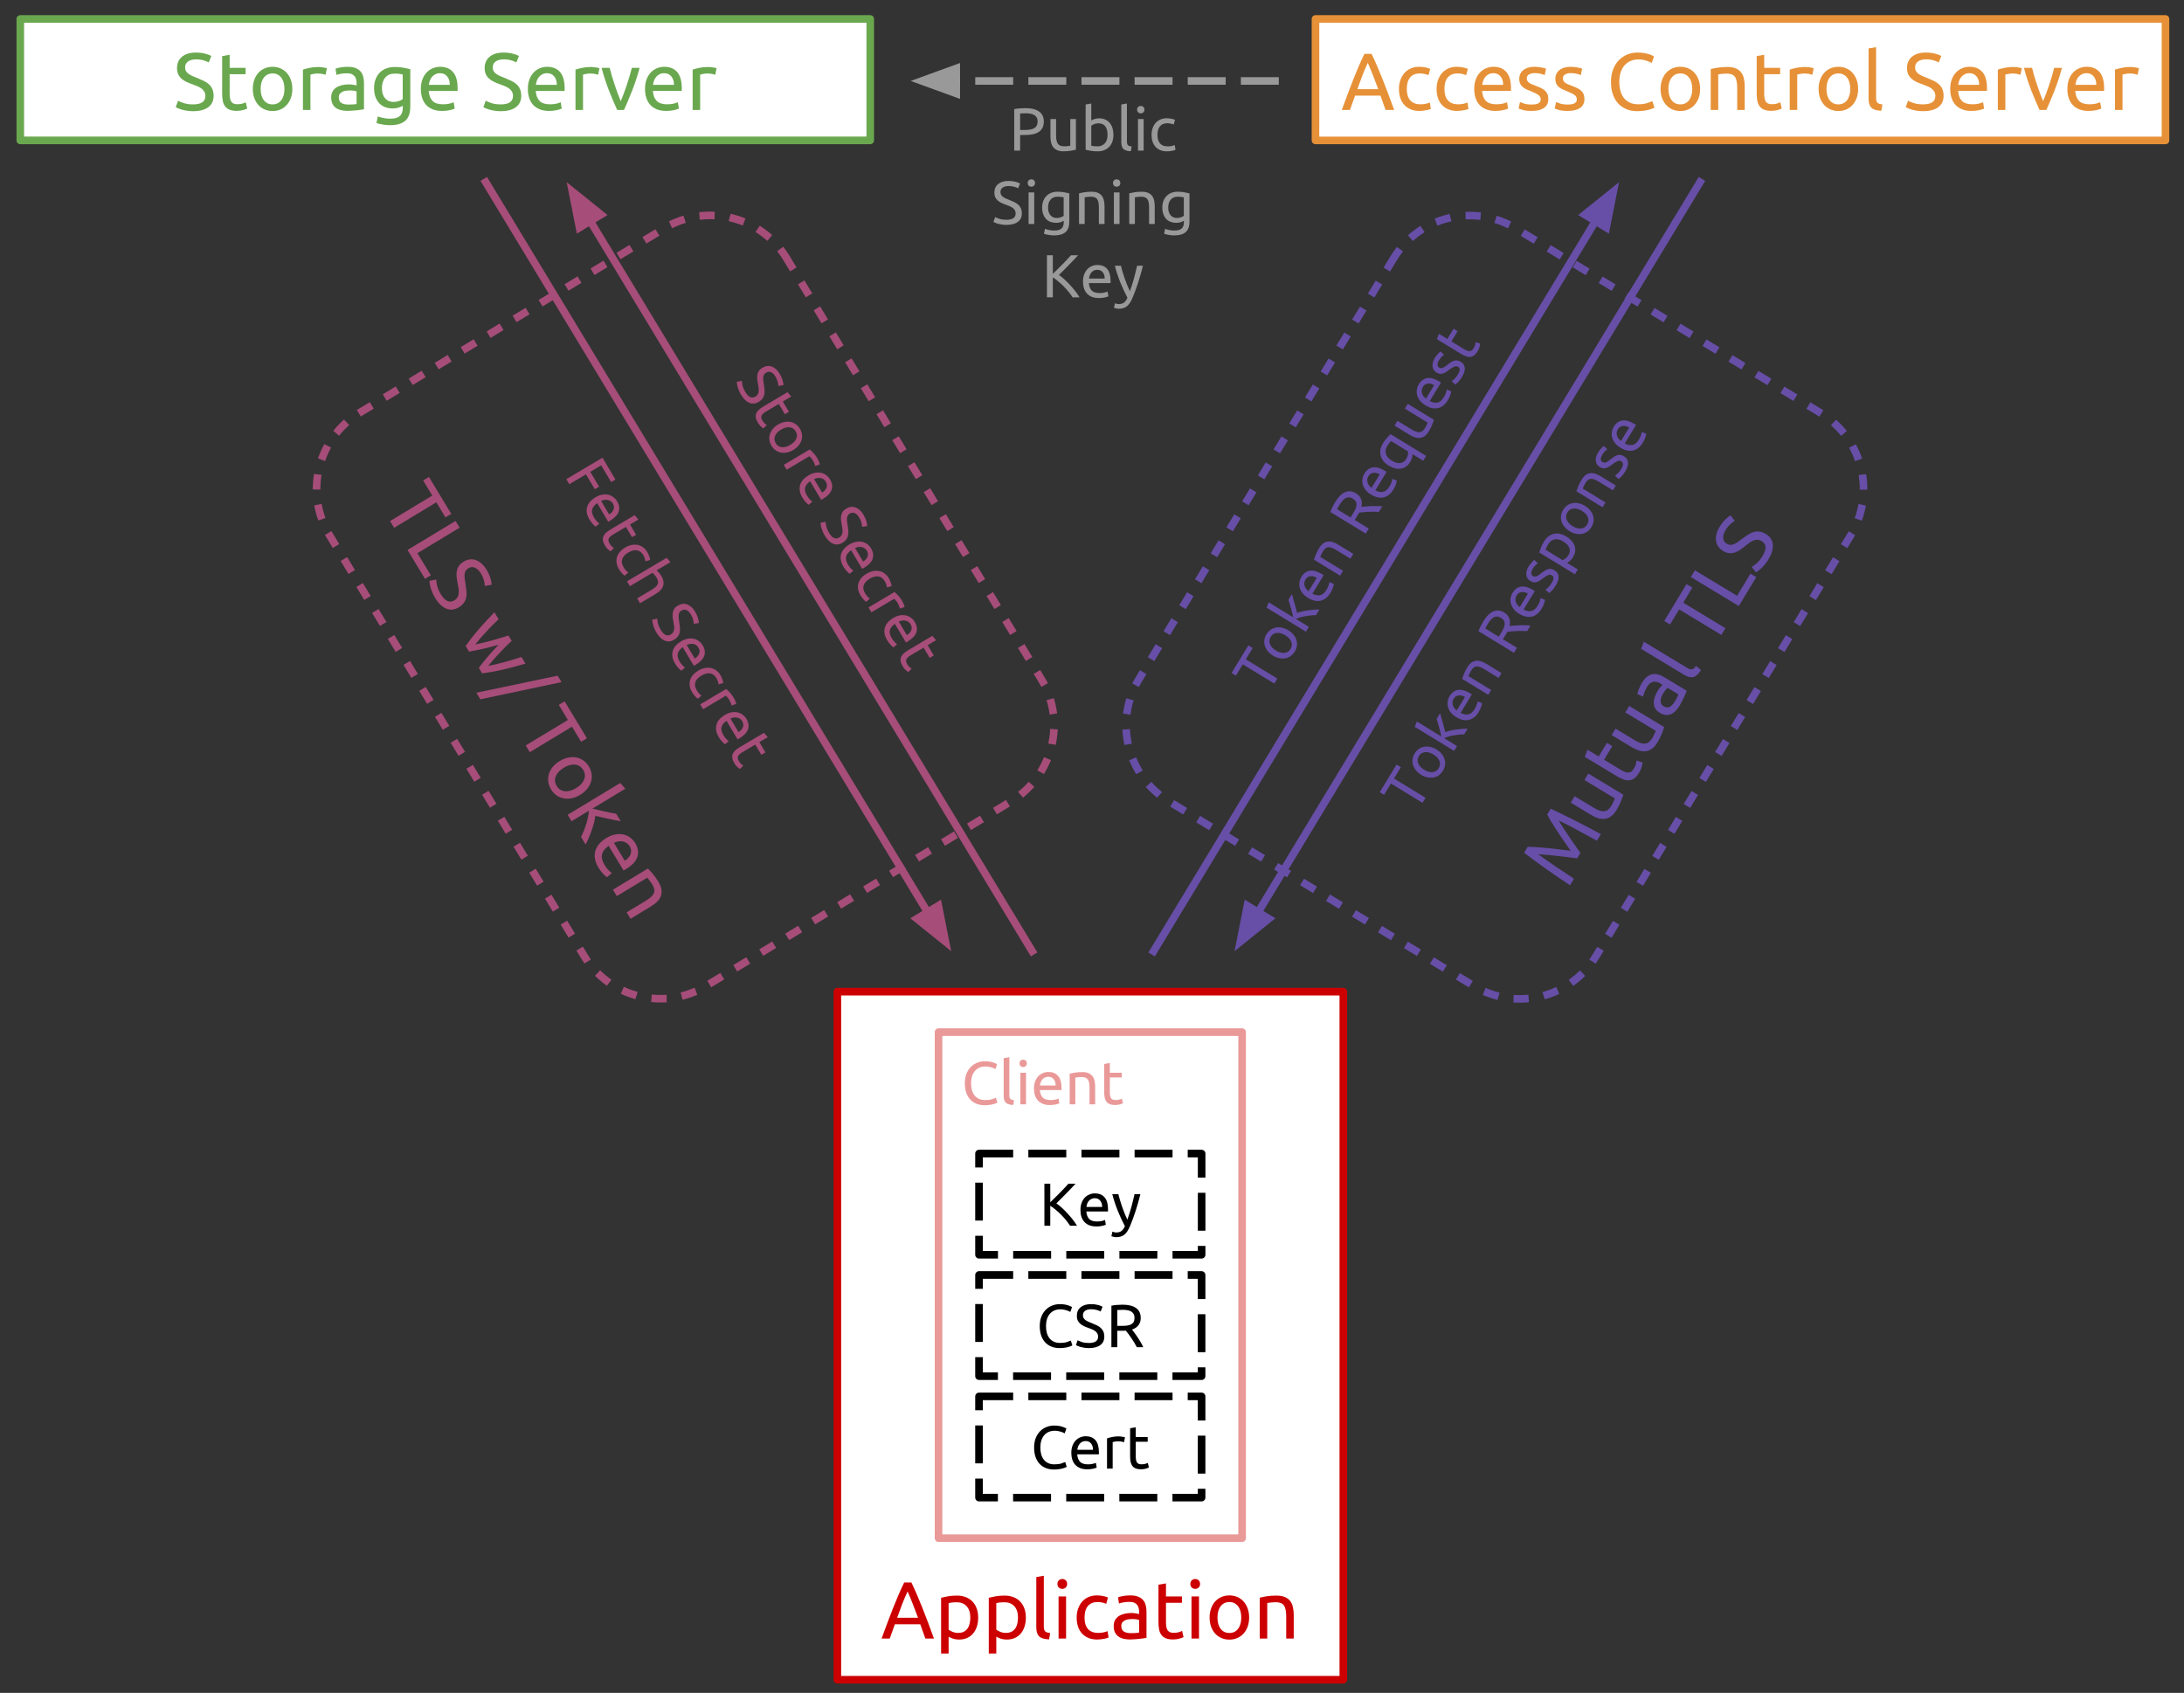 <?xml version="1.0" standalone="yes"?>

<svg version="1.1" viewBox="0.0 0.0 863.315 669.207" fill="none" stroke="none" stroke-linecap="square" stroke-miterlimit="10" xmlns="http://www.w3.org/2000/svg" xmlns:xlink="http://www.w3.org/1999/xlink"><rect x="0.0" y="0.0" width="863.315" height="669.207" fill="#333333" stroke="none"/><clipPath id="p.0"><path d="m0 0l863.315 0l0 669.207l-863.315 0l0 -669.207z" clip-rule="nonzero"></path></clipPath><g clip-path="url(#p.0)"><path fill="#000000" fill-opacity="0.0" d="m0 0l863.315 0l0 669.207l-863.315 0z" fill-rule="nonzero"></path><path fill="#000000" fill-opacity="0.0" d="m550.841 102.189l0 0c10.068 -16.638 31.715 -21.961 48.351 -11.889l120.482 72.944l0 0c7.989 4.837 13.73 12.649 15.96 21.719c2.23 9.07 0.767 18.654 -4.068 26.643l-100.612 166.268c-10.068 16.638 -31.715 21.961 -48.351 11.889l-120.482 -72.944c-16.636 -10.072 -21.96 -31.724 -11.892 -48.362z" fill-rule="nonzero"></path><path stroke="#674ea7" stroke-width="3.0" stroke-linejoin="round" stroke-linecap="butt" stroke-dasharray="3.0,9.0" d="m550.841 102.189l0 0c10.068 -16.638 31.715 -21.961 48.351 -11.889l120.482 72.944l0 0c7.989 4.837 13.73 12.649 15.96 21.719c2.23 9.07 0.767 18.654 -4.068 26.643l-100.612 166.268c-10.068 16.638 -31.715 21.961 -48.351 11.889l-120.482 -72.944c-16.636 -10.072 -21.96 -31.724 -11.892 -48.362z" fill-rule="nonzero"></path><path fill="#000000" fill-opacity="0.0" d="m558.526 375.855l137.764 -227.874l43.685 26.394l-137.764 227.874z" fill-rule="nonzero"></path><path fill="#674ea7" d="m623.432 339.319q-0.817 -0.129 -2.095 -0.28q-1.291 -0.159 -2.783 -0.349q-1.492 -0.19 -3.092 -0.353q-1.613 -0.171 -3.038 -0.32q-1.425 -0.149 -2.569 -0.22q-1.149 -0.092 -1.787 -0.094q3.059 2.25 6.709 4.729q3.645 2.458 7.402 4.91l-1.576 2.607q-2.396 -1.594 -4.816 -3.238q-2.425 -1.666 -4.741 -3.302q-2.321 -1.658 -4.5 -3.248q-2.179 -1.59 -4.072 -3.081l1.407 -2.327q1.648 -0.008 3.802 0.143q2.162 0.138 4.464 0.378q2.309 0.227 4.578 0.521q2.277 0.28 4.158 0.522q-1.088 -1.552 -2.403 -3.424q-1.307 -1.885 -2.59 -3.81q-1.275 -1.939 -2.41 -3.775q-1.128 -1.85 -1.887 -3.312l1.407 -2.327q9.74 4.607 19.826 10.062l-1.576 2.607q-3.919 -2.185 -7.798 -4.255q-3.885 -2.091 -7.299 -3.753q0.298 0.564 0.906 1.552q0.602 0.966 1.397 2.159q0.795 1.192 1.696 2.54q0.888 1.34 1.75 2.572q0.862 1.233 1.603 2.301q0.728 1.061 1.222 1.724l-1.293 2.139zm18.249 -25.172q-0.306 1.02 -0.939 2.609q-0.611 1.584 -1.751 3.47q-0.994 1.645 -2.155 2.477q-1.161 0.832 -2.442 0.989q-1.295 0.149 -2.671 -0.263q-1.368 -0.425 -2.826 -1.306l-7.997 -4.832l1.536 -2.541l7.449 4.501q2.608 1.576 4.224 1.439q1.625 -0.15 2.797 -2.089q0.251 -0.414 0.491 -0.872q0.227 -0.465 0.413 -0.864q0.194 -0.412 0.34 -0.744q0.154 -0.345 0.181 -0.511l-12.023 -7.264l1.544 -2.554l13.828 8.355zm-9.742 -15.115l3.258 -5.389l2.14 1.293l-3.258 5.389l6.566 3.967q1.07 0.646 1.876 0.914q0.801 0.246 1.396 0.168q0.59 -0.1 1.055 -0.476q0.46 -0.398 0.864 -1.066q0.695 -1.15 0.861 -1.999q0.153 -0.857 0.202 -1.21l2.404 0.795q-0.026 0.496 -0.327 1.628q-0.288 1.141 -1.031 2.371q-0.873 1.444 -1.821 2.167q-0.948 0.723 -2.032 0.854q-1.083 0.131 -2.304 -0.297q-1.221 -0.427 -2.652 -1.292l-12.705 -7.676l1.095 -2.807l4.413 2.666zm25.9 -11.613q-0.306 1.02 -0.939 2.609q-0.611 1.584 -1.751 3.47q-0.994 1.645 -2.155 2.477q-1.161 0.832 -2.442 0.989q-1.295 0.149 -2.671 -0.263q-1.368 -0.425 -2.826 -1.306l-7.997 -4.832l1.536 -2.541l7.449 4.501q2.608 1.576 4.224 1.439q1.625 -0.15 2.797 -2.089q0.251 -0.415 0.491 -0.872q0.227 -0.465 0.413 -0.864q0.194 -0.412 0.34 -0.744q0.154 -0.345 0.181 -0.511l-12.023 -7.264l1.544 -2.554l13.828 8.355zm4.14 -10.05q0.55 -0.909 0.93 -1.629q0.38 -0.72 0.543 -1.26l-4.239 -2.561q-0.295 0.187 -0.769 0.759q-0.479 0.55 -1.004 1.42q-0.348 0.575 -0.642 1.273q-0.308 0.69 -0.364 1.387q-0.069 0.688 0.167 1.324q0.231 0.614 0.98 1.067q1.364 0.824 2.424 0.278q1.068 -0.559 1.974 -2.057zm-12.901 -7.503q0.93 -1.538 1.961 -2.338q1.04 -0.814 2.15 -1.019q1.118 -0.219 2.283 0.12q1.173 0.325 2.376 1.052l8.907 5.381q-0.149 0.367 -0.411 1.012q-0.262 0.645 -0.635 1.442q-0.364 0.784 -0.823 1.693q-0.437 0.904 -0.946 1.747q-0.728 1.203 -1.596 2.066q-0.855 0.871 -1.835 1.283q-0.98 0.412 -2.099 0.302q-1.133 -0.119 -2.364 -0.862q-1.19 -0.719 -1.742 -1.71q-0.552 -0.99 -0.58 -2.121q-0.02 -1.144 0.394 -2.373q0.409 -1.25 1.144 -2.467q0.226 -0.374 0.517 -0.765q0.291 -0.39 0.576 -0.711q0.293 -0.334 0.508 -0.569q0.223 -0.248 0.315 -0.339l-0.709 -0.428q-0.629 -0.38 -1.325 -0.618q-0.696 -0.238 -1.396 -0.168q-0.7 0.07 -1.352 0.516q-0.666 0.437 -1.256 1.413q-0.768 1.27 -1.155 2.333q-0.392 1.041 -0.488 1.622l-2.277 -0.974q0.072 -0.632 0.566 -1.903q0.481 -1.279 1.29 -2.616zm23.311 -4.975q-1.476 2.321 -3.024 2.737q-1.553 0.394 -3.586 -0.834l-17.078 -10.318l1.095 -2.807l17.118 10.343q0.629 0.38 1.108 0.523q0.474 0.122 0.874 0.035q0.386 -0.095 0.771 -0.429q0.371 -0.342 0.815 -0.895l1.908 1.646zm-5.719 -34l2.3 1.39l-3.605 5.964l16.677 10.076l-1.609 2.661l-16.677 -10.076l-3.605 5.964l-2.3 -1.39l8.819 -14.588zm25.271 -4.14l2.3 1.39l-6.904 11.419l-18.977 -11.466l1.609 -2.661l16.677 10.076l5.295 -8.758zm4.771 -6.956q2.514 -4.158 -0.335 -5.88q-0.883 -0.533 -1.724 -0.531q-0.833 -0.011 -1.668 0.343q-0.835 0.354 -1.649 0.975q-0.819 0.6 -1.69 1.316q-0.992 0.825 -2.012 1.486q-1.012 0.648 -2.04 0.958q-1.027 0.31 -2.112 0.202q-1.098 -0.116 -2.302 -0.843q-2.487 -1.503 -2.852 -4.041q-0.378 -2.547 1.433 -5.542q1.043 -1.725 2.266 -2.903q1.218 -1.199 2.055 -1.588l1.649 2.165q-0.709 0.357 -1.73 1.291q-1.035 0.926 -1.94 2.424q-0.469 0.776 -0.691 1.536q-0.236 0.752 -0.2 1.449q0.022 0.689 0.352 1.29q0.338 0.588 1.021 1q0.762 0.461 1.462 0.482q0.708 0.008 1.44 -0.298q0.719 -0.314 1.49 -0.834q0.766 -0.542 1.625 -1.209q1.239 -0.931 2.356 -1.662q1.117 -0.731 2.252 -1.067q1.143 -0.35 2.335 -0.178q1.187 0.151 2.537 0.967q2.487 1.503 2.739 4.137q0.238 2.627 -1.767 5.943q-0.679 1.123 -1.413 1.976q-0.713 0.847 -1.366 1.475q-0.659 0.606 -1.209 1.004q-0.551 0.397 -0.902 0.587l-1.703 -2.106q0.728 -0.418 1.945 -1.435q1.225 -1.03 2.349 -2.889z" fill-rule="nonzero"></path><path fill="#000000" fill-opacity="0.0" d="m310.954 102.126l0 0c-10.068 -16.638 -31.715 -21.961 -48.351 -11.889l-120.482 72.944l0 0c-7.989 4.837 -13.73 12.649 -15.96 21.719c-2.23 9.07 -0.767 18.654 4.068 26.643l100.612 166.268c10.068 16.638 31.715 21.961 48.351 11.889l120.482 -72.944c16.636 -10.072 21.96 -31.724 11.892 -48.362z" fill-rule="nonzero"></path><path stroke="#a64d79" stroke-width="3.0" stroke-linejoin="round" stroke-linecap="butt" stroke-dasharray="3.0,9.0" d="m310.954 102.126l0 0c-10.068 -16.638 -31.715 -21.961 -48.351 -11.889l-120.482 72.944l0 0c-7.989 4.837 -13.73 12.649 -15.96 21.719c-2.23 9.07 -0.767 18.654 4.068 26.643l100.612 166.268c10.068 16.638 31.715 21.961 48.351 11.889l120.482 -72.944c16.636 -10.072 21.96 -31.724 11.892 -48.362z" fill-rule="nonzero"></path><path fill="#000000" fill-opacity="0.0" d="m303.269 375.792l-137.764 -227.874l-43.685 26.394l137.764 227.874z" fill-rule="nonzero"></path><path fill="#a64d79" d="m178.381 203.134l-2.3 1.39l-3.605 -5.964l-16.677 10.076l-1.609 -2.661l16.677 -10.076l-3.605 -5.964l2.3 -1.39l8.819 14.588zm-8.083 24.291l-2.3 1.39l-6.904 -11.419l18.977 -11.466l1.609 2.661l-16.677 10.076l5.295 8.758zm3.942 7.456q2.514 4.158 5.363 2.437q0.883 -0.533 1.271 -1.279q0.397 -0.733 0.472 -1.636q0.075 -0.903 -0.097 -1.913q-0.151 -1.004 -0.379 -2.107q-0.269 -1.261 -0.381 -2.472q-0.103 -1.197 0.1 -2.251q0.203 -1.054 0.803 -1.964q0.613 -0.918 1.817 -1.645q2.487 -1.503 4.905 -0.645q2.431 0.85 4.242 3.845q1.043 1.725 1.517 3.355q0.496 1.636 0.451 2.557l-2.684 0.453q0.013 -0.793 -0.339 -2.132q-0.339 -1.347 -1.245 -2.844q-0.469 -0.776 -1.039 -1.326q-0.557 -0.558 -1.19 -0.851q-0.62 -0.301 -1.306 -0.288q-0.678 0.026 -1.36 0.438q-0.762 0.461 -1.106 1.07q-0.336 0.623 -0.405 1.413q-0.056 0.783 0.046 1.707q0.124 0.929 0.315 2q0.249 1.529 0.377 2.858q0.128 1.329 -0.102 2.489q-0.221 1.174 -0.928 2.149q-0.686 0.98 -2.036 1.796q-2.487 1.503 -4.938 0.5q-2.437 -1.01 -4.442 -4.327q-0.679 -1.123 -1.093 -2.17q-0.419 -1.025 -0.671 -1.895q-0.231 -0.865 -0.327 -1.537q-0.096 -0.672 -0.1 -1.071l2.657 -0.528q0.032 0.839 0.367 2.389q0.343 1.564 1.466 3.422zm15.015 29.094q1.505 -1.95 3.507 -4.346q2.024 -2.391 4.337 -4.756q-3.178 0.934 -6.236 1.614q-3.037 0.685 -5.464 1.11l-1.342 -2.22q2.062 -2.962 4.945 -6.347q2.897 -3.393 6.436 -6.992l1.657 2.741q-1.122 1.043 -2.407 2.331q-1.277 1.301 -2.529 2.642q-1.239 1.333 -2.36 2.649q-1.108 1.308 -1.909 2.34q1.58 -0.316 3.286 -0.726q1.719 -0.418 3.419 -0.898q1.722 -0.474 3.344 -0.962q1.644 -0.482 3.044 -0.945l1.277 2.113q-1.085 0.984 -2.292 2.188q-1.186 1.209 -2.406 2.513q-1.207 1.295 -2.385 2.609q-1.156 1.319 -2.17 2.571q1.294 -0.216 2.951 -0.615q1.679 -0.394 3.444 -0.858q1.778 -0.472 3.516 -1.01q1.746 -0.525 3.199 -1.02l1.584 2.621q-4.825 1.473 -9.184 2.446q-4.338 0.978 -7.92 1.426l-1.342 -2.22zm0.609 12.453l-1.568 -2.594l32.13 -6.743l1.544 2.554l-32.106 6.783zm42.141 15.404l-2.3 1.39l-3.605 -5.964l-16.677 10.076l-1.609 -2.661l16.677 -10.076l-3.605 -5.964l2.3 -1.39l8.819 14.588zm-2.67 22.372q-1.685 1.018 -3.362 1.356q-1.663 0.329 -3.194 0.031q-1.523 -0.285 -2.802 -1.192q-1.279 -0.907 -2.16 -2.364q-0.873 -1.444 -1.09 -3.011q-0.209 -1.553 0.239 -3.047q0.456 -1.48 1.521 -2.799q1.078 -1.327 2.763 -2.345q1.672 -1.01 3.348 -1.348q1.69 -0.346 3.213 -0.061q1.531 0.298 2.81 1.205q1.287 0.92 2.16 2.364q0.881 1.457 1.09 3.011q0.209 1.553 -0.247 3.034q-0.448 1.494 -1.54 2.829q-1.078 1.327 -2.75 2.337zm-1.609 -2.661q2.421 -1.462 3.17 -3.394q0.763 -1.94 -0.361 -3.798q-1.124 -1.859 -3.196 -2.085q-2.059 -0.235 -4.48 1.228q-2.407 1.454 -3.17 3.394q-0.749 1.931 0.374 3.79q1.124 1.859 3.183 2.093q2.072 0.227 4.48 -1.228zm7.612 10.96q-0.135 1.195 -0.514 2.684q-0.378 1.488 -0.928 3.025q-0.528 1.542 -1.161 3.002q-0.633 1.46 -1.265 2.59l-1.803 -2.982q0.615 -1.157 1.152 -2.503q0.55 -1.355 0.959 -2.733q0.43 -1.373 0.675 -2.69q0.266 -1.311 0.319 -2.402l-6.847 4.137l-1.536 -2.541l20.809 -12.573l1.977 2.274l-12.986 7.846q1.065 0.251 2.331 0.563q1.274 0.326 2.551 0.595q1.298 0.275 2.459 0.504q1.175 0.221 2.049 0.369l1.803 2.982q-1.062 -0.216 -2.336 -0.451q-1.26 -0.243 -2.588 -0.536q-1.306 -0.288 -2.642 -0.595q-1.314 -0.301 -2.478 -0.566zm4.296 8.797q1.899 -1.147 3.635 -1.448q1.749 -0.308 3.222 0.043q1.486 0.344 2.665 1.238q1.179 0.894 1.923 2.124q1.738 2.875 0.854 5.49q-0.862 2.62 -4.527 4.834q-0.16 0.097 -0.428 0.259q-0.254 0.154 -0.498 0.264l-5.893 -9.748q-2.123 1.502 -2.594 3.32q-0.471 1.818 0.976 4.212q0.808 1.337 1.585 2.109q0.799 0.777 1.309 1.108l-1.922 1.654q-0.537 -0.314 -1.508 -1.316q-0.984 -0.994 -1.881 -2.478q-1.124 -1.859 -1.387 -3.562q-0.255 -1.69 0.201 -3.17q0.464 -1.467 1.556 -2.711q1.105 -1.252 2.71 -2.222zm7.322 8.939q1.741 -1.016 2.31 -2.582q0.576 -1.553 -0.369 -3.118q-0.534 -0.883 -1.285 -1.341q-0.739 -0.467 -1.57 -0.603q-0.831 -0.137 -1.715 0.032q-0.862 0.174 -1.646 0.538l4.276 7.073zm9.158 3.098q0.753 0.732 1.867 2.03q1.122 1.312 2.27 3.211q1.027 1.698 1.224 3.112q0.211 1.406 -0.254 2.6q-0.452 1.186 -1.494 2.18q-1.034 1.008 -2.492 1.889l-7.997 4.832l-1.536 -2.541l7.449 -4.501q1.311 -0.792 2.134 -1.545q0.831 -0.739 1.156 -1.501q0.324 -0.762 0.166 -1.597q-0.145 -0.844 -0.759 -1.86q-0.242 -0.401 -0.549 -0.818q-0.294 -0.425 -0.576 -0.802q-0.275 -0.364 -0.522 -0.652q-0.239 -0.275 -0.355 -0.406l-12.023 7.264l-1.536 -2.541l13.828 -8.355z" fill-rule="nonzero"></path><path fill="#ffffff" d="m330.997 392.0l200.0 0l0 272.0l-200.0 0z" fill-rule="nonzero"></path><path stroke="#cc0000" stroke-width="3.0" stroke-linejoin="round" stroke-linecap="butt" d="m330.997 392.0l200.0 0l0 272.0l-200.0 0z" fill-rule="nonzero"></path><path fill="#000000" fill-opacity="0.0" d="m330.997 608.0l200.0 0l0 56.0l-200.0 0z" fill-rule="nonzero"></path><path fill="#cc0000" d="m365.792 647.72q-0.531 -1.438 -1.016 -2.828q-0.484 -1.391 -1.0 -2.828l-10.047 0l-2.016 5.656l-3.234 0q1.281 -3.516 2.406 -6.5q1.125 -3.0 2.188 -5.688q1.078 -2.688 2.125 -5.141q1.062 -2.453 2.219 -4.844l2.844 0q1.156 2.391 2.203 4.844q1.062 2.453 2.125 5.141q1.078 2.688 2.203 5.688q1.125 2.984 2.391 6.5l-3.391 0zm-2.906 -8.219q-1.031 -2.797 -2.047 -5.391q-1.0 -2.609 -2.078 -5.016q-1.125 2.406 -2.141 5.016q-1.0 2.594 -1.984 5.391l8.25 0zm20.669 -0.062q0 -2.922 -1.438 -4.484q-1.438 -1.578 -3.844 -1.578q-1.344 0 -2.094 0.109q-0.75 0.094 -1.203 0.219l0 10.5q0.547 0.438 1.562 0.859q1.031 0.422 2.25 0.422q1.281 0 2.188 -0.469q0.922 -0.469 1.484 -1.281q0.578 -0.812 0.828 -1.922q0.266 -1.109 0.266 -2.375zm3.109 0q0 1.875 -0.5 3.484q-0.5 1.594 -1.469 2.75q-0.953 1.156 -2.344 1.797q-1.391 0.641 -3.172 0.641q-1.453 0 -2.562 -0.391q-1.094 -0.391 -1.641 -0.734l0 6.656l-2.969 0l0 -22.047q1.047 -0.266 2.625 -0.562q1.594 -0.297 3.672 -0.297q1.922 0 3.453 0.609q1.547 0.594 2.625 1.719q1.094 1.125 1.688 2.75q0.594 1.609 0.594 3.625zm15.739 0q0 -2.922 -1.438 -4.484q-1.438 -1.578 -3.844 -1.578q-1.344 0 -2.094 0.109q-0.75 0.094 -1.203 0.219l0 10.5q0.547 0.438 1.562 0.859q1.031 0.422 2.25 0.422q1.281 0 2.188 -0.469q0.922 -0.469 1.484 -1.281q0.578 -0.812 0.828 -1.922q0.266 -1.109 0.266 -2.375zm3.109 0q0 1.875 -0.5 3.484q-0.5 1.594 -1.469 2.75q-0.953 1.156 -2.344 1.797q-1.391 0.641 -3.172 0.641q-1.453 0 -2.562 -0.391q-1.094 -0.391 -1.641 -0.734l0 6.656l-2.969 0l0 -22.047q1.047 -0.266 2.625 -0.562q1.594 -0.297 3.672 -0.297q1.922 0 3.453 0.609q1.547 0.594 2.625 1.719q1.094 1.125 1.688 2.75q0.594 1.609 0.594 3.625zm9.176 8.594q-2.75 -0.062 -3.906 -1.172q-1.141 -1.125 -1.141 -3.5l0 -19.953l2.969 -0.516l0 20.0q0 0.734 0.125 1.219q0.141 0.469 0.422 0.766q0.281 0.281 0.766 0.438q0.484 0.141 1.188 0.234l-0.422 2.484zm6.72 -0.312l-2.969 0l0 -16.641l2.969 0l0 16.641zm-1.5 -19.641q-0.797 0 -1.359 -0.531q-0.562 -0.531 -0.562 -1.422q0 -0.906 0.562 -1.422q0.562 -0.531 1.359 -0.531q0.797 0 1.359 0.531q0.562 0.516 0.562 1.422q0 0.891 -0.562 1.422q-0.562 0.531 -1.359 0.531zm13.862 20.031q-2.016 0 -3.547 -0.641q-1.516 -0.641 -2.562 -1.797q-1.031 -1.156 -1.547 -2.734q-0.516 -1.594 -0.516 -3.5q0 -1.922 0.562 -3.516q0.562 -1.609 1.578 -2.781q1.031 -1.172 2.516 -1.828q1.5 -0.656 3.312 -0.656q1.125 0 2.234 0.203q1.125 0.188 2.156 0.609l-0.672 2.516q-0.672 -0.312 -1.562 -0.5q-0.875 -0.203 -1.859 -0.203q-2.5 0 -3.828 1.578q-1.328 1.562 -1.328 4.578q0 1.344 0.297 2.469q0.312 1.109 0.969 1.906q0.656 0.797 1.672 1.234q1.031 0.438 2.5 0.438q1.188 0 2.141 -0.219q0.969 -0.234 1.516 -0.484l0.406 2.484q-0.25 0.172 -0.734 0.312q-0.469 0.141 -1.078 0.25q-0.609 0.109 -1.297 0.188q-0.688 0.094 -1.328 0.094zm13.271 -2.531q1.062 0 1.875 -0.047q0.812 -0.047 1.359 -0.188l0 -4.953q-0.312 -0.156 -1.047 -0.266q-0.719 -0.125 -1.734 -0.125q-0.672 0 -1.422 0.109q-0.75 0.094 -1.375 0.406q-0.625 0.297 -1.047 0.828q-0.406 0.516 -0.406 1.391q0 1.594 1.016 2.219q1.031 0.625 2.781 0.625zm-0.25 -14.922q1.797 0 3.016 0.469q1.234 0.469 1.984 1.312q0.766 0.844 1.078 2.016q0.328 1.172 0.328 2.578l0 10.406q-0.391 0.062 -1.078 0.172q-0.688 0.109 -1.562 0.203q-0.859 0.094 -1.875 0.172q-1.0 0.094 -1.984 0.094q-1.406 0 -2.594 -0.297q-1.188 -0.281 -2.047 -0.906q-0.859 -0.625 -1.344 -1.641q-0.484 -1.031 -0.484 -2.469q0 -1.391 0.562 -2.375q0.562 -0.984 1.516 -1.594q0.969 -0.609 2.234 -0.891q1.281 -0.297 2.703 -0.297q0.438 0 0.922 0.047q0.484 0.047 0.906 0.125q0.438 0.078 0.75 0.141q0.328 0.062 0.453 0.094l0 -0.828q0 -0.734 -0.156 -1.453q-0.156 -0.719 -0.578 -1.281q-0.422 -0.562 -1.141 -0.891q-0.719 -0.344 -1.859 -0.344q-1.484 0 -2.594 0.219q-1.094 0.203 -1.641 0.422l-0.344 -2.453q0.578 -0.266 1.922 -0.5q1.344 -0.25 2.906 -0.25zm14.11 0.422l6.297 0l0 2.5l-6.297 0l0 7.672q0 1.25 0.188 2.078q0.203 0.812 0.578 1.281q0.391 0.453 0.953 0.656q0.578 0.188 1.359 0.188q1.344 0 2.156 -0.297q0.812 -0.312 1.141 -0.453l0.562 2.469q-0.438 0.234 -1.562 0.562q-1.125 0.344 -2.562 0.344q-1.688 0 -2.797 -0.438q-1.109 -0.438 -1.781 -1.297q-0.672 -0.859 -0.938 -2.125q-0.266 -1.266 -0.266 -2.938l0 -14.844l2.969 -0.516l0 5.156zm13.052 16.641l-2.969 0l0 -16.641l2.969 0l0 16.641zm-1.5 -19.641q-0.797 0 -1.359 -0.531q-0.562 -0.531 -0.562 -1.422q0 -0.906 0.562 -1.422q0.562 -0.531 1.359 -0.531q0.797 0 1.359 0.531q0.562 0.516 0.562 1.422q0 0.891 -0.562 1.422q-0.562 0.531 -1.359 0.531zm21.315 11.328q0 1.969 -0.578 3.578q-0.578 1.594 -1.625 2.75q-1.031 1.156 -2.469 1.781q-1.438 0.625 -3.141 0.625q-1.688 0 -3.141 -0.625q-1.438 -0.625 -2.484 -1.781q-1.031 -1.156 -1.609 -2.75q-0.578 -1.609 -0.578 -3.578q0 -1.953 0.578 -3.562q0.578 -1.625 1.609 -2.781q1.047 -1.156 2.484 -1.781q1.453 -0.625 3.141 -0.625q1.703 0 3.141 0.625q1.438 0.625 2.469 1.781q1.047 1.156 1.625 2.781q0.578 1.609 0.578 3.562zm-3.109 0q0 -2.828 -1.266 -4.469q-1.266 -1.656 -3.438 -1.656q-2.172 0 -3.438 1.656q-1.266 1.641 -1.266 4.469q0 2.812 1.266 4.469q1.266 1.641 3.438 1.641q2.172 0 3.438 -1.641q1.266 -1.656 1.266 -4.469zm7.302 -7.844q1.016 -0.266 2.703 -0.547q1.703 -0.281 3.922 -0.281q1.984 0 3.297 0.562q1.312 0.547 2.094 1.562q0.781 1.0 1.094 2.406q0.328 1.406 0.328 3.109l0 9.344l-2.969 0l0 -8.703q0 -1.531 -0.219 -2.625q-0.203 -1.094 -0.688 -1.766q-0.484 -0.672 -1.281 -0.969q-0.797 -0.312 -1.984 -0.312q-0.469 0 -0.984 0.047q-0.516 0.031 -0.984 0.078q-0.453 0.047 -0.828 0.109q-0.359 0.062 -0.531 0.094l0 14.047l-2.969 0l0 -16.156z" fill-rule="nonzero"></path><path fill="#ffffff" d="m8.022 7.496l335.978 0l0 48.0l-335.978 0z" fill-rule="nonzero"></path><path stroke="#6aa84f" stroke-width="3.0" stroke-linejoin="round" stroke-linecap="butt" d="m8.022 7.496l335.978 0l0 48.0l-335.978 0z" fill-rule="nonzero"></path><path fill="#000000" fill-opacity="0.0" d="m8.022 7.496l335.953 0l0 48.504l-335.953 0z" fill-rule="nonzero"></path><path fill="#6aa84f" d="m76.321 41.265q4.859 0 4.859 -3.328q0 -1.031 -0.438 -1.75q-0.422 -0.719 -1.156 -1.25q-0.734 -0.531 -1.688 -0.906q-0.938 -0.391 -2.0 -0.766q-1.219 -0.422 -2.312 -0.953q-1.078 -0.531 -1.875 -1.25q-0.797 -0.719 -1.266 -1.703q-0.469 -1.0 -0.469 -2.406q0 -2.906 1.984 -4.531q1.984 -1.641 5.484 -1.641q2.016 0 3.656 0.438q1.656 0.422 2.422 0.938l-1.0 2.531q-0.672 -0.422 -2.0 -0.812q-1.328 -0.406 -3.078 -0.406q-0.906 0 -1.672 0.203q-0.766 0.188 -1.344 0.578q-0.578 0.375 -0.922 0.969q-0.328 0.594 -0.328 1.391q0 0.891 0.344 1.5q0.359 0.609 1.0 1.078q0.641 0.453 1.484 0.844q0.859 0.375 1.875 0.766q1.438 0.578 2.641 1.156q1.203 0.578 2.078 1.375q0.891 0.797 1.359 1.906q0.484 1.094 0.484 2.672q0 2.906 -2.125 4.484q-2.125 1.562 -6.0 1.562q-1.312 0 -2.422 -0.188q-1.094 -0.172 -1.969 -0.406q-0.859 -0.25 -1.484 -0.516q-0.625 -0.266 -0.969 -0.469l0.922 -2.547q0.734 0.406 2.234 0.922q1.516 0.516 3.688 0.516zm14.462 -14.438l6.297 0l0 2.5l-6.297 0l0 7.672q0 1.25 0.188 2.078q0.203 0.812 0.578 1.281q0.391 0.453 0.953 0.656q0.578 0.188 1.359 0.188q1.344 0 2.156 -0.297q0.812 -0.312 1.141 -0.453l0.562 2.469q-0.438 0.234 -1.562 0.562q-1.125 0.344 -2.562 0.344q-1.688 0 -2.797 -0.438q-1.109 -0.438 -1.781 -1.297q-0.672 -0.859 -0.938 -2.125q-0.266 -1.266 -0.266 -2.938l0 -14.844l2.969 -0.516l0 5.156zm24.77 8.328q0 1.969 -0.578 3.578q-0.578 1.594 -1.625 2.75q-1.031 1.156 -2.469 1.781q-1.438 0.625 -3.141 0.625q-1.688 0 -3.141 -0.625q-1.438 -0.625 -2.484 -1.781q-1.031 -1.156 -1.609 -2.75q-0.578 -1.609 -0.578 -3.578q0 -1.953 0.578 -3.563q0.578 -1.625 1.609 -2.781q1.047 -1.156 2.484 -1.781q1.453 -0.625 3.141 -0.625q1.703 0 3.141 0.625q1.438 0.625 2.469 1.781q1.047 1.156 1.625 2.781q0.578 1.609 0.578 3.563zm-3.109 0q0 -2.828 -1.266 -4.469q-1.266 -1.656 -3.438 -1.656q-2.172 0 -3.438 1.656q-1.266 1.641 -1.266 4.469q0 2.812 1.266 4.469q1.266 1.641 3.438 1.641q2.172 0 3.438 -1.641q1.266 -1.656 1.266 -4.469zm13.443 -8.672q0.391 0 0.875 0.047q0.5 0.047 0.984 0.125q0.484 0.078 0.875 0.156q0.406 0.078 0.594 0.141l-0.516 2.594q-0.344 -0.125 -1.172 -0.297q-0.812 -0.188 -2.094 -0.188q-0.828 0 -1.641 0.188q-0.812 0.172 -1.078 0.234l0 13.984l-2.969 0l0 -15.938q1.047 -0.375 2.609 -0.703q1.578 -0.344 3.531 -0.344zm11.836 14.844q1.062 0 1.875 -0.047q0.812 -0.047 1.359 -0.188l0 -4.953q-0.312 -0.156 -1.047 -0.266q-0.719 -0.125 -1.734 -0.125q-0.672 0 -1.422 0.109q-0.75 0.094 -1.375 0.406q-0.625 0.297 -1.047 0.828q-0.406 0.516 -0.406 1.391q0 1.594 1.016 2.219q1.031 0.625 2.781 0.625zm-0.25 -14.922q1.797 0 3.016 0.469q1.234 0.469 1.984 1.312q0.766 0.844 1.078 2.016q0.328 1.172 0.328 2.578l0 10.406q-0.391 0.062 -1.078 0.172q-0.688 0.109 -1.562 0.203q-0.859 0.094 -1.875 0.172q-1.0 0.094 -1.984 0.094q-1.406 0 -2.594 -0.297q-1.188 -0.281 -2.047 -0.906q-0.859 -0.625 -1.344 -1.641q-0.484 -1.031 -0.484 -2.469q0 -1.391 0.562 -2.375q0.562 -0.984 1.516 -1.594q0.969 -0.609 2.234 -0.891q1.281 -0.297 2.703 -0.297q0.438 0 0.922 0.047q0.484 0.047 0.906 0.125q0.438 0.078 0.75 0.141q0.328 0.062 0.453 0.094l0 -0.828q0 -0.734 -0.156 -1.453q-0.156 -0.719 -0.578 -1.281q-0.422 -0.562 -1.141 -0.891q-0.719 -0.344 -1.859 -0.344q-1.484 0 -2.594 0.219q-1.094 0.203 -1.641 0.422l-0.344 -2.453q0.578 -0.266 1.922 -0.5q1.344 -0.25 2.906 -0.25zm21.751 15.406q-0.375 0.25 -1.484 0.656q-1.094 0.391 -2.578 0.391q-1.5 0 -2.828 -0.469q-1.328 -0.484 -2.328 -1.484q-0.984 -1.016 -1.562 -2.516q-0.578 -1.516 -0.578 -3.594q0 -1.828 0.547 -3.344q0.547 -1.516 1.578 -2.625q1.047 -1.109 2.547 -1.719q1.516 -0.625 3.406 -0.625q2.078 0 3.625 0.297q1.547 0.297 2.609 0.562l0 14.844q0 3.844 -1.984 5.562q-1.984 1.734 -6.016 1.734q-1.562 0 -2.969 -0.266q-1.391 -0.25 -2.406 -0.594l0.547 -2.594q0.891 0.344 2.188 0.609q1.297 0.281 2.703 0.281q2.656 0 3.812 -1.062q1.172 -1.047 1.172 -3.344l0 -0.703zm-0.031 -12.359q-0.438 -0.125 -1.188 -0.234q-0.75 -0.125 -2.031 -0.125q-2.406 0 -3.703 1.578q-1.297 1.563 -1.297 4.156q0 1.438 0.359 2.469q0.375 1.016 1.0 1.688q0.625 0.672 1.438 1.0q0.828 0.312 1.688 0.312q1.188 0 2.172 -0.328q1.0 -0.344 1.562 -0.781l0 -9.734zm7.168 5.734q0 -2.219 0.641 -3.859q0.641 -1.656 1.703 -2.734q1.062 -1.094 2.438 -1.641q1.375 -0.547 2.812 -0.547q3.359 0 5.141 2.109q1.797 2.094 1.797 6.375q0 0.188 0 0.5q0 0.297 -0.031 0.562l-11.391 0q0.188 2.594 1.5 3.938q1.312 1.344 4.109 1.344q1.562 0 2.625 -0.266q1.078 -0.281 1.625 -0.547l0.422 2.5q-0.547 0.297 -1.906 0.609q-1.359 0.328 -3.094 0.328q-2.172 0 -3.766 -0.656q-1.578 -0.656 -2.609 -1.812q-1.016 -1.156 -1.516 -2.734q-0.5 -1.594 -0.5 -3.469zm11.438 -1.641q0.031 -2.016 -1.016 -3.313q-1.031 -1.297 -2.859 -1.297q-1.031 0 -1.812 0.406q-0.781 0.391 -1.328 1.031q-0.547 0.641 -0.859 1.484q-0.297 0.828 -0.391 1.688l8.266 0zm20.124 7.719q4.859 0 4.859 -3.328q0 -1.031 -0.438 -1.75q-0.422 -0.719 -1.156 -1.25q-0.734 -0.531 -1.688 -0.906q-0.938 -0.391 -2.0 -0.766q-1.219 -0.422 -2.312 -0.953q-1.078 -0.531 -1.875 -1.25q-0.797 -0.719 -1.266 -1.703q-0.469 -1.0 -0.469 -2.406q0 -2.906 1.984 -4.531q1.984 -1.641 5.484 -1.641q2.016 0 3.656 0.438q1.656 0.422 2.422 0.938l-1.0 2.531q-0.672 -0.422 -2.0 -0.812q-1.328 -0.406 -3.078 -0.406q-0.906 0 -1.672 0.203q-0.766 0.188 -1.344 0.578q-0.578 0.375 -0.922 0.969q-0.328 0.594 -0.328 1.391q0 0.891 0.344 1.5q0.359 0.609 1.0 1.078q0.641 0.453 1.484 0.844q0.859 0.375 1.875 0.766q1.438 0.578 2.641 1.156q1.203 0.578 2.078 1.375q0.891 0.797 1.359 1.906q0.484 1.094 0.484 2.672q0 2.906 -2.125 4.484q-2.125 1.562 -6.0 1.562q-1.312 0 -2.422 -0.188q-1.094 -0.172 -1.969 -0.406q-0.859 -0.25 -1.484 -0.516q-0.625 -0.266 -0.969 -0.469l0.922 -2.547q0.734 0.406 2.234 0.922q1.516 0.516 3.688 0.516zm10.743 -6.078q0 -2.219 0.641 -3.859q0.641 -1.656 1.703 -2.734q1.062 -1.094 2.438 -1.641q1.375 -0.547 2.812 -0.547q3.359 0 5.141 2.109q1.797 2.094 1.797 6.375q0 0.188 0 0.5q0 0.297 -0.031 0.562l-11.391 0q0.188 2.594 1.5 3.938q1.312 1.344 4.109 1.344q1.562 0 2.625 -0.266q1.078 -0.281 1.625 -0.547l0.422 2.5q-0.547 0.297 -1.906 0.609q-1.359 0.328 -3.094 0.328q-2.172 0 -3.766 -0.656q-1.578 -0.656 -2.609 -1.812q-1.016 -1.156 -1.516 -2.734q-0.5 -1.594 -0.5 -3.469zm11.438 -1.641q0.031 -2.016 -1.016 -3.313q-1.031 -1.297 -2.859 -1.297q-1.031 0 -1.812 0.406q-0.781 0.391 -1.328 1.031q-0.547 0.641 -0.859 1.484q-0.297 0.828 -0.391 1.688l8.266 0zm13.529 -7.063q0.391 0 0.875 0.047q0.5 0.047 0.984 0.125q0.484 0.078 0.875 0.156q0.406 0.078 0.594 0.141l-0.516 2.594q-0.344 -0.125 -1.172 -0.297q-0.812 -0.188 -2.094 -0.188q-0.828 0 -1.641 0.188q-0.812 0.172 -1.078 0.234l0 13.984l-2.969 0l0 -15.938q1.047 -0.375 2.609 -0.703q1.578 -0.344 3.531 -0.344zm19.196 0.344q-1.25 4.672 -2.938 8.969q-1.672 4.281 -3.234 7.672l-2.688 0q-1.562 -3.391 -3.25 -7.672q-1.672 -4.297 -2.922 -8.969l3.203 0q0.375 1.562 0.906 3.344q0.531 1.781 1.125 3.531q0.594 1.734 1.188 3.375q0.609 1.625 1.156 2.906q0.547 -1.281 1.156 -2.906q0.609 -1.641 1.203 -3.375q0.594 -1.75 1.109 -3.531q0.531 -1.781 0.922 -3.344l3.062 0zm2.142 8.359q0 -2.219 0.641 -3.859q0.641 -1.656 1.703 -2.734q1.062 -1.094 2.438 -1.641q1.375 -0.547 2.812 -0.547q3.359 0 5.141 2.109q1.797 2.094 1.797 6.375q0 0.188 0 0.5q0 0.297 -0.031 0.562l-11.391 0q0.188 2.594 1.5 3.938q1.312 1.344 4.109 1.344q1.562 0 2.625 -0.266q1.078 -0.281 1.625 -0.547l0.422 2.5q-0.547 0.297 -1.906 0.609q-1.359 0.328 -3.094 0.328q-2.172 0 -3.766 -0.656q-1.578 -0.656 -2.609 -1.812q-1.016 -1.156 -1.516 -2.734q-0.5 -1.594 -0.5 -3.469zm11.438 -1.641q0.031 -2.016 -1.016 -3.313q-1.031 -1.297 -2.859 -1.297q-1.031 0 -1.812 0.406q-0.781 0.391 -1.328 1.031q-0.547 0.641 -0.859 1.484q-0.297 0.828 -0.391 1.688l8.266 0zm13.529 -7.063q0.391 0 0.875 0.047q0.5 0.047 0.984 0.125q0.484 0.078 0.875 0.156q0.406 0.078 0.594 0.141l-0.516 2.594q-0.344 -0.125 -1.172 -0.297q-0.812 -0.188 -2.094 -0.188q-0.828 0 -1.641 0.188q-0.812 0.172 -1.078 0.234l0 13.984l-2.969 0l0 -15.938q1.047 -0.375 2.609 -0.703q1.578 -0.344 3.531 -0.344z" fill-rule="nonzero"></path><path fill="#ffffff" d="m520.0 7.49l335.998 0l0 48.009l-335.998 0z" fill-rule="nonzero"></path><path stroke="#e69138" stroke-width="3.0" stroke-linejoin="round" stroke-linecap="butt" d="m520.0 7.49l335.998 0l0 48.009l-335.998 0z" fill-rule="nonzero"></path><path fill="#000000" fill-opacity="0.0" d="m520.0 7.49l335.974 0l0 48.51l-335.974 0z" fill-rule="nonzero"></path><path fill="#e69138" d="m547.709 43.465q-0.531 -1.438 -1.016 -2.828q-0.484 -1.391 -1.0 -2.828l-10.047 0l-2.016 5.656l-3.234 0q1.281 -3.516 2.406 -6.5q1.125 -3.0 2.188 -5.688q1.078 -2.688 2.125 -5.141q1.062 -2.453 2.219 -4.844l2.844 0q1.156 2.391 2.203 4.844q1.062 2.453 2.125 5.141q1.078 2.688 2.203 5.688q1.125 2.984 2.391 6.5l-3.391 0zm-2.906 -8.219q-1.031 -2.797 -2.047 -5.391q-1.0 -2.609 -2.078 -5.016q-1.125 2.406 -2.141 5.016q-1.0 2.594 -1.984 5.391l8.25 0zm16.357 8.609q-2.016 0 -3.547 -0.641q-1.516 -0.641 -2.562 -1.797q-1.031 -1.156 -1.547 -2.734q-0.516 -1.594 -0.516 -3.5q0 -1.922 0.562 -3.516q0.562 -1.609 1.578 -2.781q1.031 -1.172 2.516 -1.828q1.5 -0.656 3.312 -0.656q1.125 0 2.234 0.203q1.125 0.188 2.156 0.609l-0.672 2.516q-0.672 -0.312 -1.562 -0.5q-0.875 -0.203 -1.859 -0.203q-2.5 0 -3.828 1.578q-1.328 1.562 -1.328 4.578q0 1.344 0.297 2.469q0.312 1.109 0.969 1.906q0.656 0.797 1.672 1.234q1.031 0.438 2.5 0.438q1.188 0 2.141 -0.219q0.969 -0.234 1.516 -0.484l0.406 2.484q-0.25 0.172 -0.734 0.312q-0.469 0.141 -1.078 0.25q-0.609 0.109 -1.297 0.188q-0.688 0.094 -1.328 0.094zm14.88 0q-2.016 0 -3.547 -0.641q-1.516 -0.641 -2.562 -1.797q-1.031 -1.156 -1.547 -2.734q-0.516 -1.594 -0.516 -3.5q0 -1.922 0.562 -3.516q0.562 -1.609 1.578 -2.781q1.031 -1.172 2.516 -1.828q1.5 -0.656 3.312 -0.656q1.125 0 2.234 0.203q1.125 0.188 2.156 0.609l-0.672 2.516q-0.672 -0.312 -1.562 -0.5q-0.875 -0.203 -1.859 -0.203q-2.5 0 -3.828 1.578q-1.328 1.562 -1.328 4.578q0 1.344 0.297 2.469q0.312 1.109 0.969 1.906q0.656 0.797 1.672 1.234q1.031 0.438 2.5 0.438q1.188 0 2.141 -0.219q0.969 -0.234 1.516 -0.484l0.406 2.484q-0.25 0.172 -0.734 0.312q-0.469 0.141 -1.078 0.25q-0.609 0.109 -1.297 0.188q-0.688 0.094 -1.328 0.094zm6.708 -8.672q0 -2.219 0.641 -3.859q0.641 -1.656 1.703 -2.734q1.062 -1.094 2.438 -1.641q1.375 -0.547 2.812 -0.547q3.359 0 5.141 2.109q1.797 2.094 1.797 6.375q0 0.188 0 0.5q0 0.297 -0.031 0.562l-11.391 0q0.188 2.594 1.5 3.938q1.312 1.344 4.109 1.344q1.562 0 2.625 -0.266q1.078 -0.281 1.625 -0.547l0.422 2.5q-0.547 0.297 -1.906 0.609q-1.359 0.328 -3.094 0.328q-2.172 0 -3.766 -0.656q-1.578 -0.656 -2.609 -1.812q-1.016 -1.156 -1.516 -2.734q-0.5 -1.594 -0.5 -3.469zm11.438 -1.641q0.031 -2.016 -1.016 -3.312q-1.031 -1.297 -2.859 -1.297q-1.031 0 -1.812 0.406q-0.781 0.391 -1.328 1.031q-0.547 0.641 -0.859 1.484q-0.297 0.828 -0.391 1.688l8.266 0zm11.263 7.781q1.812 0 2.688 -0.484q0.891 -0.484 0.891 -1.531q0 -1.094 -0.875 -1.734q-0.859 -0.641 -2.844 -1.438q-0.953 -0.391 -1.844 -0.781q-0.875 -0.406 -1.516 -0.938q-0.641 -0.547 -1.031 -1.312q-0.375 -0.781 -0.375 -1.891q0 -2.219 1.625 -3.516q1.641 -1.297 4.453 -1.297q0.703 0 1.406 0.094q0.719 0.078 1.312 0.188q0.609 0.109 1.078 0.234q0.469 0.125 0.719 0.234l-0.547 2.547q-0.469 -0.25 -1.5 -0.516q-1.016 -0.281 -2.469 -0.281q-1.234 0 -2.172 0.5q-0.922 0.5 -0.922 1.547q0 0.547 0.203 0.969q0.203 0.406 0.641 0.75q0.438 0.328 1.078 0.625q0.641 0.281 1.531 0.609q1.188 0.438 2.109 0.875q0.938 0.438 1.578 1.016q0.656 0.562 1.016 1.391q0.359 0.812 0.359 2.0q0 2.297 -1.719 3.484q-1.719 1.188 -4.875 1.188q-2.219 0 -3.469 -0.375q-1.234 -0.375 -1.688 -0.562l0.547 -2.562q0.516 0.203 1.625 0.594q1.125 0.375 2.984 0.375zm14.272 0q1.812 0 2.688 -0.484q0.891 -0.484 0.891 -1.531q0 -1.094 -0.875 -1.734q-0.859 -0.641 -2.844 -1.438q-0.953 -0.391 -1.844 -0.781q-0.875 -0.406 -1.516 -0.938q-0.641 -0.547 -1.031 -1.312q-0.375 -0.781 -0.375 -1.891q0 -2.219 1.625 -3.516q1.641 -1.297 4.453 -1.297q0.703 0 1.406 0.094q0.719 0.078 1.312 0.188q0.609 0.109 1.078 0.234q0.469 0.125 0.719 0.234l-0.547 2.547q-0.469 -0.25 -1.5 -0.516q-1.016 -0.281 -2.469 -0.281q-1.234 0 -2.172 0.5q-0.922 0.5 -0.922 1.547q0 0.547 0.203 0.969q0.203 0.406 0.641 0.75q0.438 0.328 1.078 0.625q0.641 0.281 1.531 0.609q1.188 0.438 2.109 0.875q0.938 0.438 1.578 1.016q0.656 0.562 1.016 1.391q0.359 0.812 0.359 2.0q0 2.297 -1.719 3.484q-1.719 1.188 -4.875 1.188q-2.219 0 -3.469 -0.375q-1.234 -0.375 -1.688 -0.562l0.547 -2.562q0.516 0.203 1.625 0.594q1.125 0.375 2.984 0.375zm27.508 2.625q-2.328 0 -4.25 -0.766q-1.922 -0.781 -3.297 -2.25q-1.375 -1.469 -2.125 -3.625q-0.75 -2.156 -0.75 -4.953q0 -2.781 0.844 -4.938q0.844 -2.156 2.281 -3.625q1.453 -1.484 3.359 -2.25q1.922 -0.766 4.109 -0.766q1.375 0 2.469 0.203q1.109 0.188 1.922 0.438q0.812 0.25 1.328 0.516q0.516 0.25 0.703 0.375l-0.891 2.562q-0.281 -0.188 -0.828 -0.406q-0.547 -0.234 -1.234 -0.453q-0.688 -0.234 -1.516 -0.375q-0.812 -0.141 -1.641 -0.141q-1.75 0 -3.172 0.609q-1.406 0.609 -2.406 1.766q-0.984 1.141 -1.516 2.797q-0.516 1.641 -0.516 3.688q0 1.984 0.453 3.625q0.469 1.625 1.391 2.797q0.938 1.172 2.328 1.812q1.391 0.641 3.25 0.641q2.141 0 3.547 -0.453q1.406 -0.453 2.109 -0.797l0.812 2.562q-0.234 0.156 -0.812 0.406q-0.578 0.234 -1.438 0.453q-0.859 0.219 -2.016 0.375q-1.156 0.172 -2.5 0.172zm24.809 -8.797q0 1.969 -0.578 3.578q-0.578 1.594 -1.625 2.75q-1.031 1.156 -2.469 1.781q-1.438 0.625 -3.141 0.625q-1.688 0 -3.141 -0.625q-1.438 -0.625 -2.484 -1.781q-1.031 -1.156 -1.609 -2.75q-0.578 -1.609 -0.578 -3.578q0 -1.953 0.578 -3.562q0.578 -1.625 1.609 -2.781q1.047 -1.156 2.484 -1.781q1.453 -0.625 3.141 -0.625q1.703 0 3.141 0.625q1.438 0.625 2.469 1.781q1.047 1.156 1.625 2.781q0.578 1.609 0.578 3.562zm-3.109 0q0 -2.828 -1.266 -4.469q-1.266 -1.656 -3.438 -1.656q-2.172 0 -3.438 1.656q-1.266 1.641 -1.266 4.469q0 2.812 1.266 4.469q1.266 1.641 3.438 1.641q2.172 0 3.438 -1.641q1.266 -1.656 1.266 -4.469zm7.302 -7.844q1.016 -0.266 2.703 -0.547q1.703 -0.281 3.922 -0.281q1.984 0 3.297 0.562q1.312 0.547 2.094 1.562q0.781 1.0 1.094 2.406q0.328 1.406 0.328 3.109l0 9.344l-2.969 0l0 -8.703q0 -1.531 -0.219 -2.625q-0.203 -1.094 -0.688 -1.766q-0.484 -0.672 -1.281 -0.969q-0.797 -0.312 -1.984 -0.312q-0.469 0 -0.984 0.047q-0.516 0.031 -0.984 0.078q-0.453 0.047 -0.828 0.109q-0.359 0.062 -0.531 0.094l0 14.047l-2.969 0l0 -16.156zm21.149 -0.484l6.297 0l0 2.5l-6.297 0l0 7.672q0 1.25 0.188 2.078q0.203 0.812 0.578 1.281q0.391 0.453 0.953 0.656q0.578 0.188 1.359 0.188q1.344 0 2.156 -0.297q0.812 -0.312 1.141 -0.453l0.562 2.469q-0.438 0.234 -1.562 0.562q-1.125 0.344 -2.562 0.344q-1.688 0 -2.797 -0.438q-1.109 -0.438 -1.781 -1.297q-0.672 -0.859 -0.938 -2.125q-0.266 -1.266 -0.266 -2.938l0 -14.844l2.969 -0.516l0 5.156zm16.223 -0.344q0.391 0 0.875 0.047q0.5 0.047 0.984 0.125q0.484 0.078 0.875 0.156q0.406 0.078 0.594 0.141l-0.516 2.594q-0.344 -0.125 -1.172 -0.297q-0.812 -0.188 -2.094 -0.188q-0.828 0 -1.641 0.188q-0.812 0.172 -1.078 0.234l0 13.984l-2.969 0l0 -15.938q1.047 -0.375 2.609 -0.703q1.578 -0.344 3.531 -0.344zm20.899 8.672q0 1.969 -0.578 3.578q-0.578 1.594 -1.625 2.75q-1.031 1.156 -2.469 1.781q-1.438 0.625 -3.141 0.625q-1.688 0 -3.141 -0.625q-1.438 -0.625 -2.484 -1.781q-1.031 -1.156 -1.609 -2.75q-0.578 -1.609 -0.578 -3.578q0 -1.953 0.578 -3.562q0.578 -1.625 1.609 -2.781q1.047 -1.156 2.484 -1.781q1.453 -0.625 3.141 -0.625q1.703 0 3.141 0.625q1.438 0.625 2.469 1.781q1.047 1.156 1.625 2.781q0.578 1.609 0.578 3.562zm-3.109 0q0 -2.828 -1.266 -4.469q-1.266 -1.656 -3.438 -1.656q-2.172 0 -3.438 1.656q-1.266 1.641 -1.266 4.469q0 2.812 1.266 4.469q1.266 1.641 3.438 1.641q2.172 0 3.438 -1.641q1.266 -1.656 1.266 -4.469zm12.286 8.625q-2.75 -0.062 -3.906 -1.172q-1.141 -1.125 -1.141 -3.5l0 -19.953l2.969 -0.516l0 20.0q0 0.734 0.125 1.219q0.141 0.469 0.422 0.766q0.281 0.281 0.766 0.438q0.484 0.141 1.188 0.234l-0.422 2.484zm16.487 -2.516q4.859 0 4.859 -3.328q0 -1.031 -0.438 -1.75q-0.422 -0.719 -1.156 -1.25q-0.734 -0.531 -1.688 -0.906q-0.938 -0.391 -2.0 -0.766q-1.219 -0.422 -2.312 -0.953q-1.078 -0.531 -1.875 -1.25q-0.797 -0.719 -1.266 -1.703q-0.469 -1.0 -0.469 -2.406q0 -2.906 1.984 -4.531q1.984 -1.641 5.484 -1.641q2.016 0 3.656 0.438q1.656 0.422 2.422 0.938l-1.0 2.531q-0.672 -0.422 -2.0 -0.812q-1.328 -0.406 -3.078 -0.406q-0.906 0 -1.672 0.203q-0.766 0.188 -1.344 0.578q-0.578 0.375 -0.922 0.969q-0.328 0.594 -0.328 1.391q0 0.891 0.344 1.5q0.359 0.609 1.0 1.078q0.641 0.453 1.484 0.844q0.859 0.375 1.875 0.766q1.438 0.578 2.641 1.156q1.203 0.578 2.078 1.375q0.891 0.797 1.359 1.906q0.484 1.094 0.484 2.672q0 2.906 -2.125 4.484q-2.125 1.562 -6.0 1.562q-1.312 0 -2.422 -0.188q-1.094 -0.172 -1.969 -0.406q-0.859 -0.25 -1.484 -0.516q-0.625 -0.266 -0.969 -0.469l0.922 -2.547q0.734 0.406 2.234 0.922q1.516 0.516 3.688 0.516zm10.743 -6.078q0 -2.219 0.641 -3.859q0.641 -1.656 1.703 -2.734q1.062 -1.094 2.438 -1.641q1.375 -0.547 2.812 -0.547q3.359 0 5.141 2.109q1.797 2.094 1.797 6.375q0 0.188 0 0.5q0 0.297 -0.031 0.562l-11.391 0q0.188 2.594 1.5 3.938q1.312 1.344 4.109 1.344q1.562 0 2.625 -0.266q1.078 -0.281 1.625 -0.547l0.422 2.5q-0.547 0.297 -1.906 0.609q-1.359 0.328 -3.094 0.328q-2.172 0 -3.766 -0.656q-1.578 -0.656 -2.609 -1.812q-1.016 -1.156 -1.516 -2.734q-0.5 -1.594 -0.5 -3.469zm11.438 -1.641q0.031 -2.016 -1.016 -3.312q-1.031 -1.297 -2.859 -1.297q-1.031 0 -1.812 0.406q-0.781 0.391 -1.328 1.031q-0.547 0.641 -0.859 1.484q-0.297 0.828 -0.391 1.688l8.266 0zm13.529 -7.062q0.391 0 0.875 0.047q0.5 0.047 0.984 0.125q0.484 0.078 0.875 0.156q0.406 0.078 0.594 0.141l-0.516 2.594q-0.344 -0.125 -1.172 -0.297q-0.812 -0.188 -2.094 -0.188q-0.828 0 -1.641 0.188q-0.812 0.172 -1.078 0.234l0 13.984l-2.969 0l0 -15.938q1.047 -0.375 2.609 -0.703q1.578 -0.344 3.531 -0.344zm19.196 0.344q-1.25 4.672 -2.938 8.969q-1.672 4.281 -3.234 7.672l-2.688 0q-1.562 -3.391 -3.25 -7.672q-1.672 -4.297 -2.922 -8.969l3.203 0q0.375 1.562 0.906 3.344q0.531 1.781 1.125 3.531q0.594 1.734 1.188 3.375q0.609 1.625 1.156 2.906q0.547 -1.281 1.156 -2.906q0.609 -1.641 1.203 -3.375q0.594 -1.75 1.109 -3.531q0.531 -1.781 0.922 -3.344l3.062 0zm2.142 8.359q0 -2.219 0.641 -3.859q0.641 -1.656 1.703 -2.734q1.062 -1.094 2.438 -1.641q1.375 -0.547 2.812 -0.547q3.359 0 5.141 2.109q1.797 2.094 1.797 6.375q0 0.188 0 0.5q0 0.297 -0.031 0.562l-11.391 0q0.188 2.594 1.5 3.938q1.312 1.344 4.109 1.344q1.562 0 2.625 -0.266q1.078 -0.281 1.625 -0.547l0.422 2.5q-0.547 0.297 -1.906 0.609q-1.359 0.328 -3.094 0.328q-2.172 0 -3.766 -0.656q-1.578 -0.656 -2.609 -1.812q-1.016 -1.156 -1.516 -2.734q-0.5 -1.594 -0.5 -3.469zm11.438 -1.641q0.031 -2.016 -1.016 -3.312q-1.031 -1.297 -2.859 -1.297q-1.031 0 -1.812 0.406q-0.781 0.391 -1.328 1.031q-0.547 0.641 -0.859 1.484q-0.297 0.828 -0.391 1.688l8.266 0zm13.529 -7.062q0.391 0 0.875 0.047q0.5 0.047 0.984 0.125q0.484 0.078 0.875 0.156q0.406 0.078 0.594 0.141l-0.516 2.594q-0.344 -0.125 -1.172 -0.297q-0.812 -0.188 -2.094 -0.188q-0.828 0 -1.641 0.188q-0.812 0.172 -1.078 0.234l0 13.984l-2.969 0l0 -15.938q1.047 -0.375 2.609 -0.703q1.578 -0.344 3.531 -0.344z" fill-rule="nonzero"></path><path fill="#000000" fill-opacity="0.0" d="m504.0 32.0l-144.0 0" fill-rule="nonzero"></path><path stroke="#999999" stroke-width="3.0" stroke-linejoin="round" stroke-linecap="butt" stroke-dasharray="12.0,9.0" d="m504.0 32.0l-126.0 0" fill-rule="evenodd"></path><path fill="#999999" stroke="#999999" stroke-width="3.0" stroke-linecap="butt" d="m378.0 27.045l-13.614 4.955l13.614 4.955z" fill-rule="evenodd"></path><path fill="#ffffff" d="m370.993 408.0l120.005 0l0 200.031l-120.005 0z" fill-rule="nonzero"></path><path stroke="#ea9999" stroke-width="3.0" stroke-linejoin="round" stroke-linecap="butt" d="m370.993 408.0l120.005 0l0 200.031l-120.005 0z" fill-rule="nonzero"></path><path fill="#000000" fill-opacity="0.0" d="m370.993 408.0l120.005 0l0 40.0l-120.005 0z" fill-rule="nonzero"></path><path fill="#ea9999" d="m389.211 436.899q-1.75 0 -3.203 -0.578q-1.438 -0.578 -2.469 -1.672q-1.031 -1.109 -1.594 -2.719q-0.562 -1.625 -0.562 -3.719q0 -2.094 0.625 -3.703q0.641 -1.625 1.719 -2.719q1.094 -1.109 2.531 -1.688q1.438 -0.578 3.078 -0.578q1.031 0 1.859 0.141q0.828 0.141 1.438 0.344q0.609 0.188 0.984 0.391q0.391 0.188 0.531 0.281l-0.672 1.922q-0.219 -0.156 -0.625 -0.312q-0.406 -0.172 -0.922 -0.344q-0.516 -0.172 -1.125 -0.266q-0.609 -0.109 -1.234 -0.109q-1.328 0 -2.391 0.453q-1.047 0.453 -1.797 1.312q-0.734 0.859 -1.141 2.109q-0.391 1.234 -0.391 2.766q0 1.484 0.344 2.719q0.359 1.219 1.047 2.094q0.703 0.875 1.75 1.359q1.047 0.469 2.438 0.469q1.609 0 2.656 -0.328q1.062 -0.344 1.594 -0.594l0.594 1.906q-0.172 0.125 -0.609 0.312q-0.422 0.172 -1.078 0.344q-0.641 0.172 -1.516 0.281q-0.859 0.125 -1.859 0.125zm11.317 -0.125q-2.062 -0.047 -2.922 -0.875q-0.859 -0.844 -0.859 -2.625l0 -14.969l2.234 -0.391l0 15.0q0 0.547 0.094 0.906q0.094 0.359 0.312 0.578q0.219 0.219 0.578 0.328q0.359 0.109 0.875 0.188l-0.312 1.859zm5.052 -0.234l-2.234 0l0 -12.484l2.234 0l0 12.484zm-1.125 -14.734q-0.609 0 -1.031 -0.391q-0.422 -0.406 -0.422 -1.078q0 -0.672 0.422 -1.062q0.422 -0.391 1.031 -0.391q0.594 0 1.016 0.391q0.422 0.391 0.422 1.062q0 0.672 -0.422 1.078q-0.422 0.391 -1.016 0.391zm4.259 8.516q0 -1.656 0.484 -2.891q0.484 -1.234 1.266 -2.047q0.797 -0.812 1.828 -1.219q1.031 -0.422 2.109 -0.422q2.531 0 3.875 1.578q1.344 1.578 1.344 4.781q0 0.156 0 0.391q0 0.219 -0.031 0.406l-8.547 0q0.156 1.938 1.125 2.953q0.984 1.0 3.078 1.0q1.172 0 1.969 -0.203q0.812 -0.203 1.219 -0.391l0.312 1.875q-0.406 0.219 -1.422 0.453q-1.016 0.234 -2.312 0.234q-1.641 0 -2.828 -0.484q-1.188 -0.5 -1.953 -1.359q-0.766 -0.859 -1.141 -2.047q-0.375 -1.188 -0.375 -2.609zm8.578 -1.219q0.016 -1.516 -0.766 -2.484q-0.781 -0.969 -2.141 -0.969q-0.766 0 -1.359 0.297q-0.594 0.297 -1.0 0.781q-0.406 0.469 -0.641 1.094q-0.219 0.625 -0.297 1.281l6.203 0zm5.541 -4.688q0.766 -0.188 2.031 -0.406q1.281 -0.219 2.938 -0.219q1.484 0 2.469 0.422q0.984 0.422 1.562 1.188q0.594 0.75 0.828 1.812q0.25 1.047 0.25 2.312l0 7.016l-2.234 0l0 -6.531q0 -1.156 -0.156 -1.969q-0.156 -0.812 -0.516 -1.312q-0.359 -0.5 -0.969 -0.734q-0.594 -0.234 -1.484 -0.234q-0.359 0 -0.75 0.031q-0.375 0.016 -0.719 0.062q-0.344 0.031 -0.625 0.078q-0.281 0.047 -0.391 0.078l0 10.531l-2.234 0l0 -12.125zm15.87 -0.359l4.719 0l0 1.875l-4.719 0l0 5.766q0 0.938 0.141 1.547q0.141 0.609 0.422 0.969q0.297 0.344 0.719 0.484q0.438 0.141 1.016 0.141q1.0 0 1.609 -0.219q0.625 -0.234 0.859 -0.328l0.438 1.844q-0.344 0.172 -1.188 0.422q-0.828 0.25 -1.906 0.25q-1.281 0 -2.109 -0.328q-0.828 -0.328 -1.328 -0.969q-0.5 -0.656 -0.703 -1.594q-0.203 -0.953 -0.203 -2.203l0 -11.125l2.234 -0.391l0 3.859z" fill-rule="nonzero"></path><path fill="#000000" fill-opacity="0.0" d="m386.993 552.0l87.987 0l0 40.0l-87.987 0z" fill-rule="nonzero"></path><path stroke="#000000" stroke-width="3.0" stroke-linejoin="round" stroke-linecap="butt" stroke-dasharray="12.0,9.0" d="m386.993 552.0l87.987 0l0 40.0l-87.987 0z" fill-rule="nonzero"></path><path fill="#000000" d="m416.601 580.899q-1.75 0 -3.203 -0.578q-1.438 -0.578 -2.469 -1.672q-1.031 -1.109 -1.594 -2.719q-0.562 -1.625 -0.562 -3.719q0 -2.094 0.625 -3.703q0.641 -1.625 1.719 -2.719q1.094 -1.109 2.531 -1.688q1.438 -0.578 3.078 -0.578q1.031 0 1.859 0.141q0.828 0.141 1.438 0.344q0.609 0.188 0.984 0.391q0.391 0.188 0.531 0.281l-0.672 1.922q-0.219 -0.156 -0.625 -0.312q-0.406 -0.172 -0.922 -0.344q-0.516 -0.172 -1.125 -0.266q-0.609 -0.109 -1.234 -0.109q-1.328 0 -2.391 0.453q-1.047 0.453 -1.797 1.312q-0.734 0.859 -1.141 2.109q-0.391 1.234 -0.391 2.766q0 1.484 0.344 2.719q0.359 1.219 1.047 2.094q0.703 0.875 1.75 1.359q1.047 0.469 2.438 0.469q1.609 0 2.656 -0.328q1.062 -0.344 1.594 -0.594l0.594 1.906q-0.172 0.125 -0.609 0.312q-0.422 0.172 -1.078 0.344q-0.641 0.172 -1.516 0.281q-0.859 0.125 -1.859 0.125zm6.88 -6.578q0 -1.656 0.484 -2.891q0.484 -1.234 1.266 -2.047q0.797 -0.812 1.828 -1.219q1.031 -0.422 2.109 -0.422q2.531 0 3.875 1.578q1.344 1.578 1.344 4.781q0 0.156 0 0.391q0 0.219 -0.031 0.406l-8.547 0q0.156 1.938 1.125 2.953q0.984 1.0 3.078 1.0q1.172 0 1.969 -0.203q0.812 -0.203 1.219 -0.391l0.312 1.875q-0.406 0.219 -1.422 0.453q-1.016 0.234 -2.312 0.234q-1.641 0 -2.828 -0.484q-1.188 -0.5 -1.953 -1.359q-0.766 -0.859 -1.141 -2.047q-0.375 -1.188 -0.375 -2.609zm8.578 -1.219q0.016 -1.516 -0.766 -2.484q-0.781 -0.969 -2.141 -0.969q-0.766 0 -1.359 0.297q-0.594 0.297 -1.0 0.781q-0.406 0.469 -0.641 1.094q-0.219 0.625 -0.297 1.281l6.203 0zm10.15 -5.312q0.281 0 0.656 0.047q0.375 0.031 0.734 0.094q0.359 0.062 0.656 0.125q0.297 0.047 0.453 0.094l-0.391 1.953q-0.266 -0.094 -0.875 -0.219q-0.609 -0.141 -1.578 -0.141q-0.625 0 -1.234 0.141q-0.609 0.125 -0.797 0.172l0 10.484l-2.234 0l0 -11.953q0.797 -0.281 1.969 -0.531q1.172 -0.266 2.641 -0.266zm6.748 0.266l4.719 0l0 1.875l-4.719 0l0 5.766q0 0.938 0.141 1.547q0.141 0.609 0.422 0.969q0.297 0.344 0.719 0.484q0.438 0.141 1.016 0.141q1.0 0 1.609 -0.219q0.625 -0.234 0.859 -0.328l0.438 1.844q-0.344 0.172 -1.188 0.422q-0.828 0.25 -1.906 0.25q-1.281 0 -2.109 -0.328q-0.828 -0.328 -1.328 -0.969q-0.5 -0.656 -0.703 -1.594q-0.203 -0.953 -0.203 -2.203l0 -11.125l2.234 -0.391l0 3.859z" fill-rule="nonzero"></path><path fill="#000000" fill-opacity="0.0" d="m386.993 504.0l87.987 0l0 40.0l-87.987 0z" fill-rule="nonzero"></path><path stroke="#000000" stroke-width="3.0" stroke-linejoin="round" stroke-linecap="butt" stroke-dasharray="12.0,9.0" d="m386.993 504.0l87.987 0l0 40.0l-87.987 0z" fill-rule="nonzero"></path><path fill="#000000" d="m418.833 532.899q-1.75 0 -3.203 -0.578q-1.438 -0.578 -2.469 -1.672q-1.031 -1.109 -1.594 -2.719q-0.562 -1.625 -0.562 -3.719q0 -2.094 0.625 -3.703q0.641 -1.625 1.719 -2.719q1.094 -1.109 2.531 -1.688q1.438 -0.578 3.078 -0.578q1.031 0 1.859 0.141q0.828 0.141 1.438 0.344q0.609 0.188 0.984 0.391q0.391 0.188 0.531 0.281l-0.672 1.922q-0.219 -0.156 -0.625 -0.312q-0.406 -0.172 -0.922 -0.344q-0.516 -0.172 -1.125 -0.266q-0.609 -0.109 -1.234 -0.109q-1.328 0 -2.391 0.453q-1.047 0.453 -1.797 1.312q-0.734 0.859 -1.141 2.109q-0.391 1.234 -0.391 2.766q0 1.484 0.344 2.719q0.359 1.219 1.047 2.094q0.703 0.875 1.75 1.359q1.047 0.469 2.438 0.469q1.609 0 2.656 -0.328q1.062 -0.344 1.594 -0.594l0.594 1.906q-0.172 0.125 -0.609 0.312q-0.422 0.172 -1.078 0.344q-0.641 0.172 -1.516 0.281q-0.859 0.125 -1.859 0.125zm11.583 -2.016q3.656 0 3.656 -2.5q0 -0.766 -0.328 -1.297q-0.328 -0.547 -0.875 -0.938q-0.547 -0.406 -1.266 -0.688q-0.703 -0.297 -1.5 -0.578q-0.906 -0.312 -1.719 -0.703q-0.812 -0.406 -1.422 -0.938q-0.594 -0.547 -0.953 -1.281q-0.344 -0.75 -0.344 -1.812q0 -2.172 1.484 -3.391q1.5 -1.234 4.109 -1.234q1.516 0 2.75 0.328q1.234 0.312 1.812 0.703l-0.75 1.891q-0.5 -0.312 -1.5 -0.609q-0.984 -0.297 -2.312 -0.297q-0.672 0 -1.25 0.141q-0.578 0.141 -1.016 0.438q-0.422 0.281 -0.672 0.734q-0.25 0.438 -0.25 1.047q0 0.672 0.266 1.125q0.266 0.453 0.734 0.797q0.484 0.344 1.125 0.641q0.641 0.281 1.406 0.578q1.078 0.422 1.969 0.859q0.906 0.438 1.562 1.031q0.656 0.594 1.016 1.422q0.375 0.828 0.375 2.016q0 2.188 -1.609 3.359q-1.594 1.172 -4.5 1.172q-0.984 0 -1.812 -0.141q-0.828 -0.125 -1.484 -0.297q-0.641 -0.188 -1.109 -0.391q-0.453 -0.203 -0.719 -0.344l0.688 -1.922q0.562 0.312 1.688 0.703q1.125 0.375 2.75 0.375zm17.049 -5.297q0.375 0.469 0.969 1.25q0.594 0.781 1.219 1.734q0.625 0.938 1.234 1.984q0.609 1.031 1.031 1.984l-2.531 0q-0.484 -0.906 -1.047 -1.844q-0.562 -0.938 -1.141 -1.781q-0.578 -0.859 -1.141 -1.594q-0.562 -0.75 -1.016 -1.312q-0.312 0.031 -0.641 0.031q-0.328 0 -0.656 0l-2.094 0l0 6.5l-2.328 0l0 -16.391q0.984 -0.234 2.188 -0.312q1.219 -0.094 2.234 -0.094q3.5 0 5.328 1.328q1.844 1.312 1.844 3.922q0 1.656 -0.875 2.844q-0.875 1.172 -2.578 1.75zm-3.531 -7.812q-1.484 0 -2.281 0.078l0 6.266l1.656 0q1.203 0 2.156 -0.109q0.969 -0.125 1.625 -0.469q0.656 -0.344 1.016 -0.953q0.359 -0.609 0.359 -1.609q0 -0.938 -0.359 -1.562q-0.359 -0.625 -0.969 -0.984q-0.609 -0.359 -1.438 -0.5q-0.828 -0.156 -1.766 -0.156z" fill-rule="nonzero"></path><path fill="#000000" fill-opacity="0.0" d="m386.993 456.0l88.0 0l0 40.0l-88.0 0z" fill-rule="nonzero"></path><path stroke="#000000" stroke-width="3.0" stroke-linejoin="round" stroke-linecap="butt" stroke-dasharray="12.0,9.0" d="m386.993 456.0l88.0 0l0 40.0l-88.0 0z" fill-rule="nonzero"></path><path fill="#000000" d="m425.148 467.915q-0.75 0.812 -1.688 1.812q-0.922 0.984 -1.953 2.031q-1.016 1.047 -2.031 2.062q-1.0 1.0 -1.891 1.859q1.031 0.719 2.188 1.781q1.156 1.047 2.25 2.25q1.109 1.203 2.078 2.453q0.969 1.25 1.625 2.375l-2.734 0q-0.719 -1.125 -1.656 -2.266q-0.938 -1.141 -1.984 -2.188q-1.047 -1.047 -2.109 -1.922q-1.062 -0.891 -2.078 -1.516l0 7.891l-2.328 0l0 -16.625l2.328 0l0 7.344q0.844 -0.797 1.844 -1.797q1.016 -1.0 2.0 -2.0q0.984 -1.016 1.859 -1.938q0.875 -0.922 1.469 -1.609l2.812 0zm1.94 10.406q0 -1.656 0.484 -2.891q0.484 -1.234 1.266 -2.047q0.797 -0.812 1.828 -1.219q1.031 -0.422 2.109 -0.422q2.531 0 3.875 1.578q1.344 1.578 1.344 4.781q0 0.156 0 0.391q0 0.219 -0.031 0.406l-8.547 0q0.156 1.938 1.125 2.953q0.984 1.0 3.078 1.0q1.172 0 1.969 -0.203q0.812 -0.203 1.219 -0.391l0.312 1.875q-0.406 0.219 -1.422 0.453q-1.016 0.234 -2.312 0.234q-1.641 0 -2.828 -0.484q-1.188 -0.5 -1.953 -1.359q-0.766 -0.859 -1.141 -2.047q-0.375 -1.188 -0.375 -2.609zm8.578 -1.219q0.016 -1.516 -0.766 -2.484q-0.781 -0.969 -2.141 -0.969q-0.766 0 -1.359 0.297q-0.594 0.297 -1.0 0.781q-0.406 0.469 -0.641 1.094q-0.219 0.625 -0.297 1.281l6.203 0zm4.072 9.766q0.266 0.125 0.688 0.219q0.422 0.109 0.828 0.109q1.312 0 2.062 -0.594q0.75 -0.578 1.344 -1.891q-1.516 -2.891 -2.828 -6.109q-1.297 -3.234 -2.156 -6.547l2.391 0q0.266 1.078 0.641 2.328q0.375 1.25 0.828 2.578q0.453 1.312 0.984 2.641q0.531 1.312 1.109 2.531q0.906 -2.516 1.578 -4.984q0.672 -2.469 1.266 -5.094l2.312 0q-0.875 3.531 -1.938 6.781q-1.047 3.25 -2.266 6.094q-0.484 1.078 -1.0 1.859q-0.516 0.781 -1.141 1.281q-0.625 0.5 -1.406 0.734q-0.781 0.25 -1.766 0.25q-0.25 0 -0.547 -0.047q-0.281 -0.031 -0.562 -0.094q-0.281 -0.062 -0.516 -0.141q-0.219 -0.062 -0.312 -0.109l0.406 -1.797z" fill-rule="nonzero"></path><path fill="#000000" fill-opacity="0.0" d="m368.0 32.0l128.0 0l0 96.0l-128.0 0z" fill-rule="nonzero"></path><path fill="#999999" d="m405.34 42.743q3.5 0 5.375 1.328q1.891 1.328 1.891 3.969q0 1.438 -0.516 2.469q-0.516 1.016 -1.484 1.656q-0.969 0.625 -2.375 0.922q-1.391 0.281 -3.141 0.281l-1.844 0l0 6.172l-2.328 0l0 -16.391q0.984 -0.234 2.188 -0.312q1.219 -0.094 2.234 -0.094zm0.188 2.031q-1.484 0 -2.281 0.078l0 6.531l1.75 0q1.203 0 2.156 -0.156q0.969 -0.156 1.625 -0.531q0.656 -0.375 1.016 -1.016q0.359 -0.656 0.359 -1.656q0 -0.969 -0.375 -1.594q-0.359 -0.625 -1.0 -0.984q-0.641 -0.375 -1.484 -0.516q-0.828 -0.156 -1.766 -0.156zm19.779 14.406q-0.766 0.188 -2.031 0.406q-1.266 0.219 -2.922 0.219q-1.438 0 -2.422 -0.422q-0.984 -0.422 -1.594 -1.188q-0.594 -0.766 -0.859 -1.812q-0.25 -1.047 -0.25 -2.312l0 -7.016l2.234 0l0 6.531q0 2.281 0.719 3.266q0.719 0.984 2.422 0.984q0.359 0 0.734 -0.016q0.391 -0.031 0.719 -0.062q0.344 -0.047 0.609 -0.078q0.281 -0.031 0.406 -0.078l0 -10.547l2.234 0l0 12.125zm6.073 -11.562q0.406 -0.266 1.234 -0.547q0.828 -0.297 1.906 -0.297q1.344 0 2.391 0.484q1.047 0.469 1.766 1.344q0.719 0.859 1.078 2.062q0.375 1.188 0.375 2.641q0 1.5 -0.438 2.719q-0.438 1.219 -1.266 2.062q-0.812 0.828 -1.969 1.281q-1.141 0.453 -2.594 0.453q-1.547 0 -2.75 -0.219q-1.203 -0.203 -1.969 -0.422l0 -17.875l2.234 -0.391l0 6.703zm0 9.984q0.328 0.094 0.938 0.172q0.625 0.078 1.531 0.078q1.797 0 2.875 -1.188q1.078 -1.188 1.078 -3.359q0 -0.969 -0.188 -1.797q-0.188 -0.844 -0.625 -1.453q-0.422 -0.625 -1.109 -0.969q-0.688 -0.344 -1.641 -0.344q-0.922 0 -1.688 0.312q-0.766 0.312 -1.172 0.641l0 7.906zm15.636 2.172q-2.062 -0.047 -2.922 -0.875q-0.859 -0.844 -0.859 -2.625l0 -14.969l2.234 -0.391l0 15.0q0 0.547 0.094 0.906q0.094 0.359 0.312 0.578q0.219 0.219 0.578 0.328q0.359 0.109 0.875 0.188l-0.312 1.859zm5.052 -0.234l-2.234 0l0 -12.484l2.234 0l0 12.484zm-1.125 -14.734q-0.609 0 -1.031 -0.391q-0.422 -0.406 -0.422 -1.078q0 -0.672 0.422 -1.062q0.422 -0.391 1.031 -0.391q0.594 0 1.016 0.391q0.422 0.391 0.422 1.062q0 0.672 -0.422 1.078q-0.422 0.391 -1.016 0.391zm10.384 15.016q-1.516 0 -2.656 -0.469q-1.141 -0.484 -1.922 -1.344q-0.781 -0.875 -1.172 -2.062q-0.375 -1.188 -0.375 -2.625q0 -1.438 0.422 -2.641q0.422 -1.203 1.188 -2.078q0.766 -0.875 1.875 -1.359q1.125 -0.5 2.5 -0.5q0.844 0 1.672 0.156q0.844 0.141 1.609 0.453l-0.5 1.891q-0.5 -0.234 -1.172 -0.375q-0.656 -0.156 -1.391 -0.156q-1.875 0 -2.875 1.188q-1.0 1.172 -1.0 3.422q0 1.016 0.234 1.859q0.234 0.828 0.719 1.438q0.484 0.594 1.25 0.922q0.781 0.312 1.875 0.312q0.891 0 1.609 -0.156q0.719 -0.172 1.141 -0.359l0.312 1.859q-0.203 0.125 -0.562 0.234q-0.359 0.109 -0.812 0.188q-0.453 0.094 -0.969 0.141q-0.516 0.062 -1.0 0.062z" fill-rule="nonzero"></path><path fill="#999999" d="m397.818 86.884q3.656 0 3.656 -2.5q0 -0.766 -0.328 -1.297q-0.328 -0.547 -0.875 -0.938q-0.547 -0.406 -1.266 -0.688q-0.703 -0.297 -1.5 -0.578q-0.906 -0.312 -1.719 -0.703q-0.812 -0.406 -1.422 -0.938q-0.594 -0.547 -0.953 -1.281q-0.344 -0.75 -0.344 -1.812q0 -2.172 1.484 -3.391q1.5 -1.234 4.109 -1.234q1.516 0 2.75 0.328q1.234 0.312 1.812 0.703l-0.75 1.891q-0.5 -0.312 -1.5 -0.609q-0.984 -0.297 -2.312 -0.297q-0.672 0 -1.25 0.141q-0.578 0.141 -1.016 0.438q-0.422 0.281 -0.672 0.734q-0.25 0.438 -0.25 1.047q0 0.672 0.266 1.125q0.266 0.453 0.734 0.797q0.484 0.344 1.125 0.641q0.641 0.281 1.406 0.578q1.078 0.422 1.969 0.859q0.906 0.438 1.562 1.031q0.656 0.594 1.016 1.422q0.375 0.828 0.375 2.016q0 2.188 -1.609 3.359q-1.594 1.172 -4.5 1.172q-0.984 0 -1.812 -0.141q-0.828 -0.125 -1.484 -0.297q-0.641 -0.188 -1.109 -0.391q-0.453 -0.203 -0.719 -0.344l0.688 -1.922q0.562 0.312 1.688 0.703q1.125 0.375 2.75 0.375zm11.002 1.656l-2.234 0l0 -12.484l2.234 0l0 12.484zm-1.125 -14.734q-0.609 0 -1.031 -0.391q-0.422 -0.406 -0.422 -1.078q0 -0.672 0.422 -1.062q0.422 -0.391 1.031 -0.391q0.594 0 1.016 0.391q0.422 0.391 0.422 1.062q0 0.672 -0.422 1.078q-0.422 0.391 -1.016 0.391zm12.791 13.484q-0.297 0.188 -1.125 0.5q-0.828 0.297 -1.922 0.297q-1.141 0 -2.141 -0.359q-0.984 -0.359 -1.734 -1.109q-0.734 -0.766 -1.172 -1.891q-0.438 -1.125 -0.438 -2.688q0 -1.375 0.406 -2.516q0.422 -1.141 1.188 -1.969q0.781 -0.828 1.906 -1.297q1.141 -0.469 2.547 -0.469q1.562 0 2.719 0.234q1.172 0.234 1.969 0.422l0 11.141q0 2.875 -1.5 4.172q-1.484 1.297 -4.5 1.297q-1.172 0 -2.219 -0.203q-1.047 -0.188 -1.812 -0.453l0.406 -1.938q0.672 0.266 1.641 0.469q0.969 0.203 2.031 0.203q1.984 0 2.859 -0.797q0.891 -0.781 0.891 -2.516l0 -0.531zm-0.031 -9.266q-0.328 -0.094 -0.906 -0.172q-0.562 -0.094 -1.516 -0.094q-1.797 0 -2.781 1.188q-0.969 1.172 -0.969 3.109q0 1.078 0.281 1.859q0.281 0.766 0.75 1.266q0.469 0.5 1.078 0.75q0.609 0.234 1.25 0.234q0.891 0 1.625 -0.25q0.75 -0.25 1.188 -0.594l0 -7.297zm6.075 -1.609q0.766 -0.188 2.031 -0.406q1.281 -0.219 2.938 -0.219q1.484 0 2.469 0.422q0.984 0.422 1.562 1.188q0.594 0.75 0.828 1.812q0.25 1.047 0.25 2.312l0 7.016l-2.234 0l0 -6.531q0 -1.156 -0.156 -1.969q-0.156 -0.812 -0.516 -1.312q-0.359 -0.5 -0.969 -0.734q-0.594 -0.234 -1.484 -0.234q-0.359 0 -0.75 0.031q-0.375 0.016 -0.719 0.062q-0.344 0.031 -0.625 0.078q-0.281 0.047 -0.391 0.078l0 10.531l-2.234 0l0 -12.125zm16.01 12.125l-2.234 0l0 -12.484l2.234 0l0 12.484zm-1.125 -14.734q-0.609 0 -1.031 -0.391q-0.422 -0.406 -0.422 -1.078q0 -0.672 0.422 -1.062q0.422 -0.391 1.031 -0.391q0.594 0 1.016 0.391q0.422 0.391 0.422 1.062q0 0.672 -0.422 1.078q-0.422 0.391 -1.016 0.391zm4.963 2.609q0.766 -0.188 2.031 -0.406q1.281 -0.219 2.938 -0.219q1.484 0 2.469 0.422q0.984 0.422 1.562 1.188q0.594 0.75 0.828 1.812q0.25 1.047 0.25 2.312l0 7.016l-2.234 0l0 -6.531q0 -1.156 -0.156 -1.969q-0.156 -0.812 -0.516 -1.312q-0.359 -0.5 -0.969 -0.734q-0.594 -0.234 -1.484 -0.234q-0.359 0 -0.75 0.031q-0.375 0.016 -0.719 0.062q-0.344 0.031 -0.625 0.078q-0.281 0.047 -0.391 0.078l0 10.531l-2.234 0l0 -12.125zm21.604 10.875q-0.297 0.188 -1.125 0.5q-0.828 0.297 -1.922 0.297q-1.141 0 -2.141 -0.359q-0.984 -0.359 -1.734 -1.109q-0.734 -0.766 -1.172 -1.891q-0.438 -1.125 -0.438 -2.688q0 -1.375 0.406 -2.516q0.422 -1.141 1.188 -1.969q0.781 -0.828 1.906 -1.297q1.141 -0.469 2.547 -0.469q1.562 0 2.719 0.234q1.172 0.234 1.969 0.422l0 11.141q0 2.875 -1.5 4.172q-1.484 1.297 -4.5 1.297q-1.172 0 -2.219 -0.203q-1.047 -0.188 -1.812 -0.453l0.406 -1.938q0.672 0.266 1.641 0.469q0.969 0.203 2.031 0.203q1.984 0 2.859 -0.797q0.891 -0.781 0.891 -2.516l0 -0.531zm-0.031 -9.266q-0.328 -0.094 -0.906 -0.172q-0.562 -0.094 -1.516 -0.094q-1.797 0 -2.781 1.188q-0.969 1.172 -0.969 3.109q0 1.078 0.281 1.859q0.281 0.766 0.75 1.266q0.469 0.5 1.078 0.75q0.609 0.234 1.25 0.234q0.891 0 1.625 -0.25q0.75 -0.25 1.188 -0.594l0 -7.297z" fill-rule="nonzero"></path><path fill="#999999" d="m426.155 100.915q-0.75 0.812 -1.688 1.812q-0.922 0.984 -1.953 2.031q-1.016 1.047 -2.031 2.062q-1.0 1.0 -1.891 1.859q1.031 0.719 2.188 1.781q1.156 1.047 2.25 2.25q1.109 1.203 2.078 2.453q0.969 1.25 1.625 2.375l-2.734 0q-0.719 -1.125 -1.656 -2.266q-0.938 -1.141 -1.984 -2.188q-1.047 -1.047 -2.109 -1.922q-1.062 -0.891 -2.078 -1.516l0 7.891l-2.328 0l0 -16.625l2.328 0l0 7.344q0.844 -0.797 1.844 -1.797q1.016 -1.0 2.0 -2.0q0.984 -1.016 1.859 -1.938q0.875 -0.922 1.469 -1.609l2.812 0zm1.94 10.406q0 -1.656 0.484 -2.891q0.484 -1.234 1.266 -2.047q0.797 -0.812 1.828 -1.219q1.031 -0.422 2.109 -0.422q2.531 0 3.875 1.578q1.344 1.578 1.344 4.781q0 0.156 0 0.391q0 0.219 -0.031 0.406l-8.547 0q0.156 1.938 1.125 2.953q0.984 1.0 3.078 1.0q1.172 0 1.969 -0.203q0.812 -0.203 1.219 -0.391l0.312 1.875q-0.406 0.219 -1.422 0.453q-1.016 0.234 -2.312 0.234q-1.641 0 -2.828 -0.484q-1.188 -0.5 -1.953 -1.359q-0.766 -0.859 -1.141 -2.047q-0.375 -1.188 -0.375 -2.609zm8.578 -1.219q0.016 -1.516 -0.766 -2.484q-0.781 -0.969 -2.141 -0.969q-0.766 0 -1.359 0.297q-0.594 0.297 -1.0 0.781q-0.406 0.469 -0.641 1.094q-0.219 0.625 -0.297 1.281l6.203 0zm4.072 9.766q0.266 0.125 0.688 0.219q0.422 0.109 0.828 0.109q1.312 0 2.062 -0.594q0.75 -0.578 1.344 -1.891q-1.516 -2.891 -2.828 -6.109q-1.297 -3.234 -2.156 -6.547l2.391 0q0.266 1.078 0.641 2.328q0.375 1.25 0.828 2.578q0.453 1.312 0.984 2.641q0.531 1.312 1.109 2.531q0.906 -2.516 1.578 -4.984q0.672 -2.469 1.266 -5.094l2.312 0q-0.875 3.531 -1.938 6.781q-1.047 3.25 -2.266 6.094q-0.484 1.078 -1.0 1.859q-0.516 0.781 -1.141 1.281q-0.625 0.5 -1.406 0.734q-0.781 0.25 -1.766 0.25q-0.25 0 -0.547 -0.047q-0.281 -0.031 -0.562 -0.094q-0.281 -0.062 -0.516 -0.141q-0.219 -0.062 -0.312 -0.109l0.406 -1.797z" fill-rule="nonzero"></path><path fill="#000000" fill-opacity="0.0" d="m456.0 376.0l184.0 -304.0" fill-rule="nonzero"></path><path stroke="#674ea7" stroke-width="3.0" stroke-linejoin="round" stroke-linecap="butt" d="m456.0 376.0l174.68 -288.601" fill-rule="evenodd"></path><path fill="#674ea7" stroke="#674ea7" stroke-width="3.0" stroke-linecap="butt" d="m634.919 89.965l2.81 -14.213l-11.289 9.081z" fill-rule="evenodd"></path><path fill="#000000" fill-opacity="0.0" d="m446.236 302.992l139.339 -228.693l40.126 24.504l-139.339 228.693z" fill-rule="nonzero"></path><path fill="#674ea7" d="m493.471 255.109l1.72 1.05l-2.724 4.47l12.468 7.614l-1.211 1.988l-12.468 -7.614l-2.715 4.457l-1.72 -1.051l6.65 -10.915zm15.801 -5.964q1.267 0.774 2.066 1.774q0.794 0.979 1.134 2.102q0.327 1.115 0.166 2.28q-0.161 1.165 -0.828 2.259q-0.659 1.081 -1.628 1.771q-0.961 0.676 -2.101 0.896q-1.145 0.198 -2.386 -0.047q-1.254 -0.253 -2.521 -1.027q-1.254 -0.765 -2.053 -1.766q-0.812 -1.009 -1.148 -2.111q-0.34 -1.123 -0.179 -2.288q0.169 -1.178 0.828 -2.259q0.667 -1.094 1.628 -1.771q0.961 -0.676 2.114 -0.888q1.14 -0.219 2.4 0.056q1.254 0.253 2.508 1.019zm-1.211 1.988q-1.814 -1.108 -3.363 -0.937q-1.541 0.157 -2.395 1.558q-0.845 1.388 -0.288 2.845q0.558 1.457 2.371 2.565q1.8 1.099 3.35 0.929q1.549 -0.171 2.395 -1.558q0.854 -1.401 0.288 -2.845q-0.558 -1.457 -2.358 -2.557zm4.664 -8.855q0.841 -0.329 1.949 -0.586q1.116 -0.27 2.328 -0.427q1.22 -0.17 2.413 -0.266q1.193 -0.096 2.157 -0.056l-1.358 2.228q-0.98 -0.013 -2.077 0.105q-1.088 0.104 -2.142 0.303q-1.067 0.19 -2.031 0.481q-0.956 0.277 -1.692 0.615l5.121 3.127l-1.163 1.908l-15.562 -9.503l0.829 -2.112l9.708 5.928q-0.193 -0.795 -0.422 -1.74q-0.234 -0.967 -0.498 -1.915q-0.264 -0.948 -0.515 -1.797q-0.251 -0.849 -0.464 -1.491l1.366 -2.242q0.227 0.798 0.499 1.733q0.28 0.922 0.541 1.905q0.269 0.97 0.53 1.953q0.248 0.975 0.482 1.851zm4.35 -5.908q-1.414 -0.863 -2.215 -1.92q-0.801 -1.057 -1.088 -2.148q-0.279 -1.104 -0.089 -2.196q0.177 -1.101 0.737 -2.021q1.317 -2.162 3.363 -2.487q2.046 -0.325 4.78 1.344q0.133 0.081 0.333 0.204q0.187 0.114 0.33 0.238l-4.447 7.299q1.735 0.876 3.106 0.578q1.366 -0.319 2.455 -2.107q0.61 -1.001 0.851 -1.787q0.249 -0.8 0.301 -1.244l1.763 0.71q-0.025 0.461 -0.353 1.45q-0.328 0.989 -1.003 2.097q-0.854 1.401 -1.885 2.163q-1.045 0.754 -2.176 0.959q-1.132 0.206 -2.34 -0.093q-1.209 -0.299 -2.422 -1.04zm3.423 -7.961q-1.285 -0.803 -2.519 -0.641q-1.233 0.162 -1.941 1.323q-0.398 0.654 -0.454 1.316q-0.056 0.662 0.146 1.261q0.189 0.591 0.6 1.117q0.42 0.513 0.939 0.921l3.228 -5.297zm-1.117 -7.175q0.238 -0.752 0.71 -1.946q0.48 -1.208 1.342 -2.623q0.772 -1.268 1.645 -1.888q0.872 -0.621 1.826 -0.715q0.949 -0.116 1.978 0.237q1.024 0.332 2.104 0.992l5.987 3.656l-1.163 1.908l-5.574 -3.404q-0.987 -0.603 -1.761 -0.893q-0.775 -0.29 -1.388 -0.244q-0.614 0.046 -1.131 0.445q-0.509 0.385 -0.972 1.145q-0.187 0.307 -0.364 0.657q-0.182 0.328 -0.321 0.646q-0.152 0.31 -0.258 0.574q-0.106 0.265 -0.137 0.374l8.988 5.489l-1.163 1.908l-10.348 -6.319zm18.775 -20.875q0.595 -0.076 1.571 -0.176q0.976 -0.1 2.114 -0.137q1.125 -0.045 2.336 -0.02q1.197 0.017 2.23 0.154l-1.317 2.162q-1.025 -0.059 -2.118 -0.067q-1.093 -0.008 -2.114 0.046q-1.034 0.046 -1.954 0.143q-0.933 0.089 -1.649 0.183q-0.136 0.283 -0.307 0.563q-0.171 0.28 -0.341 0.56l-1.089 1.788l5.547 3.388l-1.211 1.988l-13.989 -8.542q0.312 -0.963 0.871 -2.031q0.554 -1.09 1.083 -1.957q1.821 -2.989 3.906 -3.858q2.079 -0.89 4.306 0.469q1.414 0.863 1.972 2.229q0.545 1.358 0.152 3.114zm-8.505 -1.056q-0.772 1.268 -1.12 1.989l5.347 3.266l0.862 -1.414q0.626 -1.027 1.029 -1.898q0.397 -0.892 0.445 -1.632q0.048 -0.74 -0.285 -1.364q-0.333 -0.624 -1.187 -1.146q-0.8 -0.489 -1.521 -0.507q-0.72 -0.019 -1.344 0.314q-0.624 0.333 -1.175 0.967q-0.564 0.626 -1.052 1.426zm12.312 -3.78q-1.414 -0.863 -2.215 -1.92q-0.801 -1.057 -1.088 -2.148q-0.279 -1.104 -0.089 -2.196q0.177 -1.101 0.737 -2.021q1.317 -2.162 3.363 -2.487q2.046 -0.325 4.78 1.344q0.133 0.081 0.333 0.204q0.187 0.114 0.33 0.238l-4.447 7.299q1.735 0.876 3.106 0.578q1.366 -0.319 2.455 -2.107q0.61 -1.001 0.851 -1.787q0.249 -0.8 0.301 -1.244l1.763 0.71q-0.025 0.461 -0.353 1.45q-0.328 0.989 -1.003 2.097q-0.854 1.401 -1.885 2.163q-1.045 0.754 -2.176 0.959q-1.132 0.206 -2.34 -0.093q-1.209 -0.299 -2.422 -1.04zm3.423 -7.961q-1.285 -0.803 -2.519 -0.641q-1.233 0.162 -1.941 1.323q-0.398 0.654 -0.454 1.316q-0.056 0.662 0.146 1.261q0.189 0.591 0.6 1.117q0.42 0.513 0.939 0.921l3.228 -5.297zm4.769 -5.484q0.827 0.505 1.631 0.776q0.812 0.258 1.552 0.215q0.748 -0.056 1.399 -0.464q0.651 -0.408 1.147 -1.222q0.48 -0.787 0.625 -1.596q0.132 -0.817 0.05 -1.343l-6.721 -4.104q-0.259 0.245 -0.605 0.692q-0.359 0.44 -0.88 1.294q-0.935 1.534 -0.504 3.079q0.439 1.531 2.306 2.672zm-1.211 1.988q-1.294 -0.79 -2.093 -1.791q-0.804 -1.022 -1.088 -2.148q-0.289 -1.147 -0.082 -2.357q0.202 -1.232 0.95 -2.459q0.813 -1.334 1.631 -2.226q0.818 -0.892 1.393 -1.475l14.109 8.616l-1.163 1.908l-4.254 -2.598q0.015 0.485 -0.176 1.339q-0.191 0.854 -0.752 1.774q-0.699 1.148 -1.644 1.797q-0.958 0.642 -2.065 0.807q-1.121 0.158 -2.329 -0.141q-1.222 -0.307 -2.435 -1.048zm17.892 -18.105q-0.238 0.752 -0.71 1.946q-0.472 1.195 -1.334 2.609q-0.748 1.228 -1.62 1.848q-0.872 0.621 -1.843 0.742q-0.962 0.108 -1.994 -0.211q-1.024 -0.332 -2.104 -0.992l-5.987 -3.656l1.163 -1.908l5.574 3.404q1.947 1.189 3.161 1.088q1.214 -0.101 2.1 -1.555q0.187 -0.307 0.369 -0.635q0.177 -0.35 0.321 -0.646q0.139 -0.318 0.25 -0.561q0.12 -0.256 0.145 -0.388l-9.001 -5.497l1.163 -1.908l10.348 6.319zm-3.369 -5.731q-1.414 -0.863 -2.215 -1.92q-0.801 -1.057 -1.088 -2.148q-0.279 -1.104 -0.089 -2.196q0.177 -1.101 0.737 -2.021q1.317 -2.162 3.363 -2.487q2.046 -0.325 4.78 1.344q0.133 0.081 0.333 0.204q0.187 0.114 0.33 0.238l-4.447 7.299q1.735 0.876 3.106 0.578q1.366 -0.319 2.455 -2.107q0.61 -1.001 0.851 -1.787q0.249 -0.8 0.301 -1.244l1.763 0.71q-0.025 0.461 -0.353 1.45q-0.328 0.989 -1.003 2.097q-0.854 1.401 -1.885 2.163q-1.045 0.754 -2.176 0.959q-1.132 0.206 -2.34 -0.093q-1.209 -0.299 -2.422 -1.04zm3.423 -7.961q-1.285 -0.803 -2.519 -0.641q-1.233 0.162 -1.941 1.323q-0.398 0.654 -0.454 1.316q-0.056 0.662 0.146 1.261q0.189 0.591 0.6 1.117q0.42 0.513 0.939 0.921l3.228 -5.297zm9.369 -4.176q0.707 -1.161 0.742 -1.909q0.043 -0.761 -0.637 -1.176q-0.693 -0.423 -1.435 -0.107q-0.747 0.295 -2.039 1.245q-0.614 0.467 -1.217 0.886q-0.608 0.398 -1.207 0.599q-0.591 0.189 -1.238 0.141q-0.64 -0.061 -1.346 -0.493q-1.414 -0.863 -1.606 -2.409q-0.206 -1.554 0.9 -3.369q0.268 -0.44 0.598 -0.861q0.33 -0.421 0.646 -0.759q0.302 -0.346 0.561 -0.591q0.267 -0.258 0.431 -0.377l1.429 1.349q-0.36 0.201 -0.932 0.749q-0.572 0.548 -1.133 1.469q-0.488 0.801 -0.534 1.596q-0.038 0.783 0.629 1.19q0.36 0.22 0.708 0.249q0.335 0.021 0.724 -0.107q0.384 -0.15 0.815 -0.436q0.425 -0.308 0.988 -0.751q0.743 -0.59 1.381 -1.006q0.646 -0.429 1.271 -0.615q0.62 -0.207 1.279 -0.116q0.658 0.091 1.418 0.555q1.48 0.904 1.574 2.462q0.08 1.55 -1.156 3.578q-0.862 1.414 -1.59 2.068q-0.715 0.662 -1.013 0.882l-1.421 -1.362q0.315 -0.247 1.008 -0.813q0.679 -0.574 1.403 -1.762zm-4.135 -14.115l2.455 -4.03l1.6 0.977l-2.455 4.03l4.921 3.005q0.8 0.489 1.393 0.686q0.593 0.198 1.046 0.145q0.448 -0.074 0.787 -0.361q0.348 -0.3 0.648 -0.794q0.52 -0.854 0.651 -1.488q0.125 -0.656 0.167 -0.905l1.801 0.587q-0.032 0.383 -0.258 1.234q-0.217 0.837 -0.778 1.758q-0.667 1.094 -1.378 1.63q-0.711 0.536 -1.518 0.629q-0.82 0.085 -1.726 -0.23q-0.919 -0.323 -1.986 -0.975l-9.495 -5.798l0.829 -2.112l3.294 2.011z" fill-rule="nonzero"></path><path fill="#000000" fill-opacity="0.0" d="m488.0 376.0l184.0 -304.0" fill-rule="nonzero"></path><path stroke="#674ea7" stroke-width="3.0" stroke-linejoin="round" stroke-linecap="butt" d="m497.32 360.601l174.68 -288.601" fill-rule="evenodd"></path><path fill="#674ea7" stroke="#674ea7" stroke-width="3.0" stroke-linecap="butt" d="m493.081 358.035l-2.81 14.213l11.289 -9.081z" fill-rule="evenodd"></path><path fill="#000000" fill-opacity="0.0" d="m508.886 340.316l136.378 -223.78l42.866 26.205l-136.378 223.78z" fill-rule="nonzero"></path><path fill="#674ea7" d="m552.047 302.229l1.72 1.051l-2.724 4.47l12.465 7.62l-1.212 1.988l-12.465 -7.62l-2.716 4.456l-1.72 -1.051l6.651 -10.914zm15.8 -5.959q1.266 0.774 2.065 1.775q0.794 0.98 1.134 2.103q0.327 1.115 0.166 2.28q-0.161 1.165 -0.828 2.259q-0.659 1.081 -1.628 1.77q-0.961 0.676 -2.101 0.895q-1.145 0.197 -2.386 -0.048q-1.254 -0.254 -2.521 -1.028q-1.253 -0.766 -2.052 -1.767q-0.812 -1.009 -1.147 -2.111q-0.34 -1.124 -0.179 -2.289q0.169 -1.178 0.828 -2.259q0.667 -1.094 1.628 -1.77q0.961 -0.676 2.114 -0.887q1.14 -0.219 2.399 0.057q1.254 0.254 2.507 1.02zm-1.212 1.988q-1.813 -1.108 -3.362 -0.938q-1.541 0.157 -2.395 1.558q-0.846 1.388 -0.289 2.845q0.557 1.458 2.37 2.566q1.8 1.1 3.349 0.93q1.549 -0.17 2.395 -1.558q0.854 -1.401 0.289 -2.845q-0.557 -1.458 -2.357 -2.558zm4.665 -8.855q0.841 -0.329 1.949 -0.585q1.116 -0.27 2.328 -0.427q1.22 -0.17 2.412 -0.265q1.192 -0.095 2.156 -0.055l-1.358 2.228q-0.98 -0.013 -2.076 0.104q-1.088 0.104 -2.142 0.302q-1.067 0.19 -2.031 0.48q-0.955 0.277 -1.692 0.614l5.119 3.129l-1.163 1.908l-15.558 -9.511l0.829 -2.112l9.705 5.933q-0.192 -0.795 -0.421 -1.741q-0.234 -0.967 -0.498 -1.916q-0.264 -0.949 -0.515 -1.798q-0.251 -0.849 -0.463 -1.492l1.366 -2.242q0.227 0.798 0.499 1.733q0.28 0.922 0.541 1.905q0.269 0.97 0.529 1.954q0.247 0.975 0.482 1.851zm4.35 -5.907q-1.413 -0.864 -2.214 -1.921q-0.801 -1.057 -1.088 -2.148q-0.279 -1.104 -0.088 -2.197q0.177 -1.101 0.738 -2.021q1.317 -2.161 3.363 -2.486q2.046 -0.324 4.779 1.346q0.133 0.081 0.333 0.204q0.187 0.114 0.33 0.239l-4.448 7.298q1.734 0.877 3.105 0.58q1.365 -0.319 2.455 -2.107q0.61 -1.001 0.851 -1.787q0.25 -0.8 0.301 -1.244l1.762 0.711q-0.025 0.461 -0.353 1.451q-0.329 0.99 -1.003 2.097q-0.854 1.401 -1.885 2.162q-1.045 0.753 -2.176 0.959q-1.132 0.206 -2.34 -0.094q-1.208 -0.299 -2.422 -1.041zm3.424 -7.961q-1.285 -0.804 -2.518 -0.642q-1.233 0.162 -1.94 1.323q-0.398 0.654 -0.454 1.316q-0.056 0.662 0.146 1.261q0.189 0.591 0.6 1.118q0.419 0.513 0.939 0.922l3.228 -5.297zm-1.116 -7.176q0.238 -0.752 0.71 -1.946q0.48 -1.208 1.342 -2.622q0.772 -1.268 1.645 -1.888q0.872 -0.621 1.826 -0.715q0.949 -0.116 1.977 0.238q1.023 0.333 2.103 0.993l5.986 3.659l-1.163 1.908l-5.572 -3.407q-0.987 -0.603 -1.761 -0.893q-0.775 -0.29 -1.388 -0.244q-0.614 0.046 -1.131 0.444q-0.509 0.385 -0.972 1.145q-0.187 0.307 -0.364 0.657q-0.182 0.328 -0.321 0.646q-0.152 0.31 -0.259 0.574q-0.106 0.265 -0.137 0.374l8.985 5.493l-1.163 1.908l-10.345 -6.324zm18.776 -20.872q0.595 -0.076 1.571 -0.175q0.976 -0.1 2.114 -0.136q1.125 -0.045 2.335 -0.019q1.197 0.018 2.23 0.154l-1.317 2.161q-1.025 -0.059 -2.118 -0.068q-1.093 -0.009 -2.113 0.045q-1.034 0.045 -1.953 0.143q-0.933 0.089 -1.648 0.183q-0.136 0.283 -0.307 0.563q-0.171 0.28 -0.342 0.56l-1.09 1.788l5.546 3.39l-1.212 1.988l-13.985 -8.549q0.312 -0.963 0.872 -2.031q0.554 -1.09 1.083 -1.957q1.821 -2.989 3.906 -3.857q2.079 -0.89 4.306 0.471q1.413 0.864 1.971 2.23q0.544 1.358 0.151 3.114zm-8.503 -1.059q-0.772 1.268 -1.12 1.989l5.346 3.268l0.862 -1.414q0.626 -1.027 1.029 -1.898q0.398 -0.892 0.446 -1.632q0.048 -0.74 -0.285 -1.364q-0.333 -0.625 -1.186 -1.146q-0.8 -0.489 -1.52 -0.508q-0.72 -0.019 -1.344 0.314q-0.624 0.333 -1.175 0.967q-0.564 0.626 -1.052 1.426zm12.31 -3.776q-1.413 -0.864 -2.214 -1.921q-0.801 -1.057 -1.088 -2.148q-0.279 -1.104 -0.088 -2.197q0.177 -1.101 0.738 -2.021q1.317 -2.161 3.363 -2.486q2.046 -0.324 4.779 1.346q0.133 0.081 0.333 0.204q0.187 0.114 0.33 0.239l-4.448 7.298q1.734 0.877 3.105 0.58q1.365 -0.319 2.455 -2.107q0.61 -1.001 0.851 -1.787q0.25 -0.8 0.301 -1.244l1.762 0.711q-0.025 0.461 -0.353 1.451q-0.329 0.99 -1.003 2.097q-0.854 1.401 -1.885 2.162q-1.045 0.753 -2.176 0.959q-1.132 0.206 -2.34 -0.094q-1.208 -0.299 -2.422 -1.041zm3.424 -7.961q-1.285 -0.804 -2.518 -0.642q-1.233 0.162 -1.94 1.323q-0.398 0.654 -0.454 1.316q-0.056 0.662 0.146 1.261q0.189 0.591 0.6 1.118q0.419 0.513 0.939 0.922l3.228 -5.297zm9.369 -4.173q0.707 -1.161 0.742 -1.909q0.043 -0.761 -0.637 -1.177q-0.693 -0.424 -1.435 -0.108q-0.747 0.294 -2.039 1.244q-0.614 0.467 -1.217 0.886q-0.608 0.397 -1.207 0.599q-0.591 0.188 -1.238 0.14q-0.64 -0.061 -1.346 -0.493q-1.413 -0.864 -1.605 -2.41q-0.206 -1.554 0.9 -3.369q0.268 -0.44 0.598 -0.861q0.33 -0.421 0.646 -0.759q0.302 -0.346 0.561 -0.591q0.267 -0.258 0.431 -0.377l1.428 1.349q-0.36 0.201 -0.932 0.749q-0.572 0.548 -1.133 1.468q-0.488 0.801 -0.534 1.597q-0.038 0.783 0.629 1.19q0.36 0.22 0.708 0.25q0.335 0.021 0.724 -0.107q0.384 -0.15 0.815 -0.436q0.425 -0.308 0.988 -0.751q0.743 -0.589 1.381 -1.005q0.646 -0.429 1.271 -0.615q0.62 -0.207 1.278 -0.116q0.658 0.091 1.418 0.556q1.48 0.905 1.573 2.463q0.08 1.55 -1.156 3.579q-0.862 1.414 -1.59 2.068q-0.715 0.662 -1.013 0.882l-1.42 -1.363q0.315 -0.247 1.008 -0.813q0.679 -0.574 1.403 -1.761zm4.63 -16.455q-1.866 -1.141 -3.427 -0.832q-1.561 0.309 -2.496 1.844q-0.529 0.867 -0.755 1.388q-0.239 0.513 -0.33 0.842l6.719 4.107q0.505 -0.168 1.17 -0.658q0.652 -0.499 1.131 -1.286q0.496 -0.814 0.56 -1.58q0.065 -0.766 -0.236 -1.444q-0.292 -0.691 -0.901 -1.283q-0.609 -0.592 -1.436 -1.097zm1.212 -1.988q1.213 0.742 2.045 1.689q0.826 0.926 1.199 1.996q0.359 1.062 0.228 2.209q-0.145 1.138 -0.844 2.286q-0.561 0.921 -1.232 1.481q-0.671 0.56 -1.109 0.769l4.253 2.6l-1.163 1.908l-14.105 -8.622q0.255 -0.778 0.673 -1.915q0.418 -1.136 1.223 -2.457q0.756 -1.241 1.75 -1.97q0.988 -0.751 2.131 -1.005q1.138 -0.275 2.405 -0.013q1.254 0.254 2.547 1.044zm7.359 -12.106q1.266 0.774 2.065 1.775q0.794 0.98 1.134 2.103q0.327 1.115 0.166 2.28q-0.161 1.165 -0.828 2.259q-0.659 1.081 -1.628 1.77q-0.961 0.676 -2.101 0.895q-1.145 0.197 -2.386 -0.048q-1.254 -0.254 -2.521 -1.028q-1.253 -0.766 -2.052 -1.767q-0.812 -1.009 -1.147 -2.111q-0.34 -1.124 -0.179 -2.289q0.169 -1.178 0.828 -2.259q0.667 -1.094 1.628 -1.77q0.961 -0.676 2.114 -0.887q1.14 -0.219 2.399 0.057q1.254 0.254 2.507 1.02zm-1.212 1.988q-1.813 -1.108 -3.362 -0.938q-1.541 0.157 -2.395 1.558q-0.846 1.388 -0.288 2.845q0.557 1.458 2.37 2.566q1.8 1.1 3.349 0.93q1.549 -0.17 2.395 -1.558q0.854 -1.401 0.289 -2.845q-0.557 -1.458 -2.357 -2.558zm-2.178 -7.745q0.238 -0.752 0.71 -1.946q0.48 -1.208 1.342 -2.622q0.772 -1.268 1.645 -1.888q0.872 -0.621 1.826 -0.715q0.949 -0.116 1.977 0.238q1.023 0.333 2.103 0.993l5.986 3.659l-1.163 1.908l-5.573 -3.407q-0.987 -0.603 -1.761 -0.893q-0.775 -0.29 -1.388 -0.244q-0.614 0.046 -1.131 0.444q-0.509 0.385 -0.972 1.145q-0.187 0.307 -0.364 0.657q-0.182 0.328 -0.321 0.646q-0.152 0.31 -0.259 0.574q-0.106 0.265 -0.137 0.374l8.985 5.493l-1.163 1.908l-10.345 -6.324zm17.653 -8.761q0.707 -1.161 0.742 -1.909q0.043 -0.761 -0.637 -1.177q-0.693 -0.424 -1.435 -0.108q-0.747 0.294 -2.039 1.244q-0.614 0.467 -1.217 0.886q-0.608 0.397 -1.207 0.599q-0.591 0.188 -1.238 0.14q-0.64 -0.061 -1.346 -0.493q-1.413 -0.864 -1.605 -2.41q-0.206 -1.554 0.9 -3.369q0.268 -0.44 0.598 -0.861q0.33 -0.421 0.646 -0.759q0.302 -0.346 0.561 -0.591q0.267 -0.258 0.431 -0.377l1.428 1.349q-0.36 0.201 -0.932 0.749q-0.572 0.548 -1.133 1.468q-0.488 0.801 -0.534 1.597q-0.038 0.783 0.629 1.19q0.36 0.22 0.708 0.25q0.335 0.021 0.724 -0.107q0.384 -0.15 0.815 -0.436q0.425 -0.308 0.988 -0.751q0.743 -0.589 1.381 -1.005q0.646 -0.429 1.271 -0.615q0.62 -0.207 1.278 -0.116q0.658 0.091 1.418 0.556q1.48 0.905 1.573 2.463q0.08 1.55 -1.156 3.579q-0.862 1.414 -1.59 2.068q-0.715 0.662 -1.013 0.882l-1.42 -1.363q0.315 -0.247 1.008 -0.813q0.679 -0.574 1.403 -1.761zm-0.241 -8.462q-1.413 -0.864 -2.214 -1.921q-0.801 -1.057 -1.088 -2.148q-0.279 -1.104 -0.089 -2.197q0.177 -1.101 0.738 -2.021q1.317 -2.161 3.363 -2.486q2.046 -0.324 4.779 1.346q0.133 0.081 0.333 0.204q0.187 0.114 0.33 0.239l-4.448 7.298q1.734 0.877 3.105 0.58q1.365 -0.319 2.455 -2.107q0.61 -1.001 0.851 -1.787q0.25 -0.8 0.301 -1.244l1.762 0.711q-0.025 0.461 -0.353 1.451q-0.329 0.99 -1.003 2.097q-0.854 1.401 -1.885 2.162q-1.045 0.753 -2.176 0.959q-1.132 0.206 -2.34 -0.094q-1.208 -0.299 -2.421 -1.041zm3.424 -7.961q-1.285 -0.804 -2.518 -0.642q-1.233 0.162 -1.941 1.323q-0.398 0.654 -0.454 1.316q-0.056 0.662 0.146 1.261q0.188 0.591 0.6 1.118q0.419 0.513 0.939 0.922l3.228 -5.297z" fill-rule="nonzero"></path><path fill="#000000" fill-opacity="0.0" d="m408.0 376.0l-184.0 -304.0" fill-rule="nonzero"></path><path stroke="#a64d79" stroke-width="3.0" stroke-linejoin="round" stroke-linecap="butt" d="m408.0 376.0l-174.68 -288.601" fill-rule="evenodd"></path><path fill="#a64d79" stroke="#a64d79" stroke-width="3.0" stroke-linecap="butt" d="m237.56 84.833l-11.289 -9.081l2.81 14.213z" fill-rule="evenodd"></path><path fill="#000000" fill-opacity="0.0" d="m376.0 376.0l-184.0 -304.0" fill-rule="nonzero"></path><path stroke="#a64d79" stroke-width="3.0" stroke-linejoin="round" stroke-linecap="butt" d="m366.68 360.601l-174.68 -288.601" fill-rule="evenodd"></path><path fill="#a64d79" stroke="#a64d79" stroke-width="3.0" stroke-linecap="butt" d="m362.44 363.167l11.289 9.081l-2.81 -14.213z" fill-rule="evenodd"></path><path fill="#000000" fill-opacity="0.0" d="m283.148 76.641l137.417 231.181l-40.031 23.748l-137.417 -231.181z" fill-rule="nonzero"></path><path fill="#a64d79" d="m294.591 154.912q1.868 3.143 4.018 1.867q0.658 -0.391 0.948 -0.944q0.303 -0.561 0.359 -1.23q0.07 -0.677 -0.055 -1.439q-0.104 -0.756 -0.269 -1.584q-0.194 -0.938 -0.273 -1.836q-0.066 -0.906 0.08 -1.701q0.167 -0.789 0.615 -1.473q0.469 -0.678 1.383 -1.22q1.868 -1.108 3.675 -0.454q1.828 0.66 3.161 2.903q0.774 1.303 1.123 2.531q0.362 1.221 0.321 1.917l-2.009 0.32q0.013 -0.589 -0.242 -1.6q-0.248 -0.998 -0.926 -2.139q-0.343 -0.578 -0.76 -1.003q-0.416 -0.425 -0.895 -0.65q-0.457 -0.219 -0.975 -0.203q-0.504 0.008 -1.028 0.319q-0.578 0.343 -0.832 0.802q-0.254 0.46 -0.31 1.038q-0.048 0.592 0.024 1.294q0.085 0.694 0.221 1.504q0.188 1.142 0.267 2.131q0.087 1.002 -0.089 1.869q-0.175 0.867 -0.704 1.598q-0.521 0.745 -1.542 1.351q-1.881 1.116 -3.712 0.331q-1.822 -0.772 -3.307 -3.27q-0.503 -0.846 -0.805 -1.63q-0.316 -0.776 -0.503 -1.427q-0.166 -0.646 -0.231 -1.153q-0.057 -0.493 -0.072 -0.793l2.004 -0.39q0.019 0.643 0.258 1.809q0.252 1.158 1.083 2.555zm14.863 3.812l2.411 4.056l-1.613 0.957l-2.411 -4.056l-4.959 2.942q-0.806 0.478 -1.259 0.91q-0.452 0.432 -0.618 0.857q-0.144 0.431 -0.049 0.865q0.103 0.448 0.398 0.945q0.511 0.86 1.01 1.272q0.521 0.418 0.721 0.571l-1.362 1.317q-0.323 -0.208 -0.97 -0.806q-0.638 -0.584 -1.189 -1.511q-0.655 -1.101 -0.796 -1.981q-0.141 -0.879 0.155 -1.636q0.309 -0.765 1.011 -1.418q0.716 -0.661 1.791 -1.299l9.568 -5.676l1.478 1.721l-3.319 1.969zm4.113 19.152q-1.277 0.757 -2.535 0.995q-1.237 0.243 -2.389 0.018q-1.138 -0.233 -2.092 -0.921q-0.954 -0.688 -1.609 -1.789q-0.647 -1.088 -0.802 -2.267q-0.148 -1.166 0.192 -2.276q0.361 -1.105 1.159 -2.087q0.811 -0.99 2.088 -1.747q1.263 -0.749 2.521 -0.987q1.272 -0.246 2.402 -0.026q1.152 0.225 2.106 0.913q0.962 0.701 1.609 1.789q0.655 1.101 0.802 2.267q0.148 1.166 -0.206 2.284q-0.34 1.11 -1.173 2.094q-0.811 0.99 -2.074 1.739zm-1.19 -2.001q1.828 -1.084 2.402 -2.533q0.583 -1.436 -0.256 -2.846q-0.83 -1.397 -2.379 -1.586q-1.549 -0.19 -3.376 0.895q-1.814 1.076 -2.389 2.525q-0.575 1.449 0.256 2.846q0.838 1.41 2.379 1.586q1.549 0.19 3.363 -0.887zm10.755 5.342q0.144 0.242 0.295 0.588q0.165 0.338 0.295 0.679q0.13 0.341 0.228 0.628q0.111 0.279 0.151 0.437l-1.879 0.661q-0.055 -0.276 -0.259 -0.864q-0.19 -0.596 -0.685 -1.428q-0.319 -0.537 -0.752 -0.989q-0.419 -0.46 -0.555 -0.597l-9.017 5.349l-1.142 -1.921l10.28 -6.099q0.649 0.542 1.463 1.421q0.827 0.872 1.578 2.134zm-3.598 6.729q1.424 -0.845 2.734 -1.058q1.309 -0.213 2.407 0.044q1.106 0.27 1.982 0.95q0.89 0.671 1.441 1.598q1.293 2.176 0.623 4.136q-0.671 1.96 -3.426 3.595q-0.134 0.08 -0.336 0.199q-0.188 0.112 -0.365 0.18l-4.367 -7.347q-1.587 1.123 -1.965 2.474q-0.357 1.356 0.713 3.156q0.599 1.007 1.181 1.589q0.59 0.595 0.959 0.848l-1.453 1.225q-0.396 -0.238 -1.116 -0.991q-0.721 -0.753 -1.383 -1.868q-0.838 -1.41 -1.028 -2.678q-0.177 -1.276 0.171 -2.372q0.348 -1.097 1.178 -2.025q0.83 -0.928 2.053 -1.654zm5.431 6.752q1.311 -0.76 1.745 -1.926q0.434 -1.166 -0.261 -2.334q-0.391 -0.658 -0.95 -1.017q-0.559 -0.359 -1.183 -0.461q-0.611 -0.11 -1.268 0.007q-0.649 0.131 -1.254 0.399l3.17 5.332zm2.736 15.917q1.868 3.143 4.018 1.867q0.658 -0.391 0.948 -0.944q0.303 -0.561 0.359 -1.23q0.07 -0.677 -0.055 -1.439q-0.104 -0.756 -0.269 -1.584q-0.194 -0.938 -0.273 -1.836q-0.066 -0.906 0.08 -1.701q0.167 -0.789 0.615 -1.473q0.469 -0.678 1.383 -1.22q1.868 -1.108 3.675 -0.454q1.828 0.66 3.161 2.903q0.774 1.303 1.123 2.531q0.362 1.221 0.321 1.917l-2.009 0.32q0.013 -0.589 -0.242 -1.6q-0.248 -0.998 -0.926 -2.139q-0.343 -0.578 -0.76 -1.003q-0.416 -0.425 -0.895 -0.65q-0.457 -0.219 -0.975 -0.203q-0.504 0.008 -1.028 0.319q-0.578 0.343 -0.832 0.802q-0.254 0.46 -0.31 1.038q-0.048 0.592 0.024 1.294q0.085 0.694 0.221 1.504q0.188 1.142 0.267 2.131q0.087 1.002 -0.089 1.869q-0.175 0.867 -0.704 1.598q-0.521 0.745 -1.542 1.351q-1.881 1.116 -3.712 0.331q-1.822 -0.772 -3.307 -3.27q-0.503 -0.846 -0.805 -1.63q-0.316 -0.776 -0.503 -1.427q-0.166 -0.646 -0.231 -1.153q-0.057 -0.493 -0.072 -0.793l2.004 -0.39q0.019 0.643 0.258 1.809q0.252 1.158 1.083 2.555zm8.045 4.605q1.424 -0.845 2.734 -1.058q1.309 -0.213 2.407 0.044q1.106 0.27 1.982 0.95q0.89 0.671 1.441 1.598q1.293 2.176 0.623 4.136q-0.671 1.96 -3.426 3.595q-0.134 0.08 -0.336 0.199q-0.188 0.112 -0.365 0.18l-4.367 -7.347q-1.587 1.123 -1.965 2.474q-0.357 1.356 0.713 3.156q0.599 1.007 1.181 1.589q0.59 0.595 0.959 0.848l-1.453 1.225q-0.396 -0.238 -1.116 -0.991q-0.721 -0.753 -1.383 -1.868q-0.838 -1.41 -1.028 -2.678q-0.177 -1.276 0.171 -2.372q0.348 -1.097 1.178 -2.025q0.83 -0.928 2.053 -1.654zm5.431 6.752q1.311 -0.76 1.745 -1.926q0.434 -1.166 -0.261 -2.334q-0.391 -0.658 -0.95 -1.017q-0.559 -0.359 -1.183 -0.461q-0.611 -0.11 -1.268 0.007q-0.649 0.131 -1.254 0.399l3.17 5.332zm-1.037 13.362q-0.774 -1.303 -0.954 -2.522q-0.166 -1.228 0.174 -2.338q0.353 -1.118 1.175 -2.06q0.83 -0.928 2.066 -1.662q1.236 -0.733 2.487 -0.985q1.25 -0.251 2.394 -0.039q1.144 0.212 2.127 0.918q1.005 0.712 1.707 1.894q0.431 0.725 0.72 1.517q0.31 0.797 0.433 1.615l-1.882 0.535q-0.054 -0.549 -0.276 -1.199q-0.201 -0.644 -0.576 -1.275q-0.958 -1.612 -2.49 -1.865q-1.519 -0.262 -3.454 0.886q-0.874 0.518 -1.479 1.15q-0.592 0.624 -0.869 1.351q-0.263 0.719 -0.154 1.545q0.13 0.831 0.689 1.771q0.455 0.766 0.957 1.304q0.515 0.53 0.892 0.797l-1.439 1.217q-0.211 -0.111 -0.489 -0.364q-0.278 -0.253 -0.576 -0.603q-0.312 -0.342 -0.616 -0.761q-0.317 -0.411 -0.565 -0.828zm16.495 2.246q0.144 0.242 0.295 0.588q0.165 0.338 0.295 0.679q0.13 0.341 0.228 0.628q0.111 0.279 0.151 0.437l-1.879 0.661q-0.055 -0.276 -0.259 -0.864q-0.19 -0.596 -0.685 -1.428q-0.319 -0.537 -0.752 -0.989q-0.419 -0.46 -0.555 -0.597l-9.017 5.349l-1.142 -1.921l10.28 -6.099q0.649 0.541 1.463 1.421q0.827 0.872 1.578 2.134zm-3.598 6.729q1.424 -0.845 2.734 -1.058q1.309 -0.213 2.407 0.044q1.106 0.27 1.982 0.95q0.89 0.671 1.441 1.598q1.293 2.176 0.623 4.136q-0.671 1.96 -3.426 3.595q-0.134 0.08 -0.336 0.199q-0.188 0.112 -0.365 0.18l-4.367 -7.347q-1.587 1.123 -1.965 2.474q-0.357 1.356 0.713 3.156q0.599 1.007 1.181 1.589q0.59 0.595 0.959 0.848l-1.453 1.225q-0.396 -0.238 -1.116 -0.991q-0.721 -0.753 -1.383 -1.868q-0.838 -1.41 -1.028 -2.678q-0.177 -1.276 0.171 -2.372q0.348 -1.097 1.178 -2.025q0.83 -0.928 2.053 -1.654zm5.431 6.752q1.311 -0.76 1.745 -1.926q0.434 -1.166 -0.261 -2.334q-0.391 -0.658 -0.95 -1.017q-0.559 -0.359 -1.183 -0.461q-0.611 -0.11 -1.268 0.007q-0.649 0.131 -1.254 0.399l3.17 5.332zm8.242 3.988l2.411 4.056l-1.613 0.957l-2.411 -4.056l-4.959 2.942q-0.806 0.478 -1.259 0.91q-0.452 0.432 -0.618 0.857q-0.144 0.431 -0.049 0.865q0.103 0.448 0.398 0.945q0.511 0.86 1.01 1.272q0.521 0.418 0.721 0.571l-1.362 1.317q-0.323 -0.208 -0.97 -0.806q-0.638 -0.584 -1.189 -1.511q-0.655 -1.101 -0.796 -1.981q-0.141 -0.879 0.155 -1.636q0.309 -0.765 1.011 -1.418q0.716 -0.661 1.791 -1.299l9.568 -5.676l1.478 1.721l-3.319 1.969z" fill-rule="nonzero"></path><path fill="#000000" fill-opacity="0.0" d="m217.827 114.967l135.969 228.787l-41.827 24.787l-135.969 -228.787z" fill-rule="nonzero"></path><path fill="#a64d79" d="m223.856 189.412l14.302 -8.476l5.125 8.623l-1.707 1.012l-3.935 -6.622l-4.315 2.557l3.496 5.883l-1.694 1.004l-3.496 -5.883l-6.587 3.903l-1.189 -2.001zm11.503 7.183q1.425 -0.844 2.734 -1.057q1.309 -0.213 2.407 0.044q1.106 0.271 1.982 0.95q0.89 0.671 1.441 1.598q1.293 2.176 0.622 4.136q-0.671 1.96 -3.427 3.593q-0.134 0.08 -0.336 0.199q-0.188 0.112 -0.365 0.18l-4.367 -7.347q-1.587 1.122 -1.966 2.473q-0.357 1.356 0.712 3.156q0.599 1.007 1.181 1.589q0.59 0.595 0.959 0.849l-1.453 1.225q-0.396 -0.238 -1.116 -0.991q-0.721 -0.754 -1.383 -1.868q-0.838 -1.41 -1.028 -2.678q-0.177 -1.276 0.172 -2.372q0.348 -1.096 1.178 -2.024q0.83 -0.928 2.053 -1.653zm5.431 6.753q1.312 -0.759 1.746 -1.925q0.434 -1.165 -0.26 -2.334q-0.391 -0.658 -0.95 -1.017q-0.559 -0.359 -1.183 -0.461q-0.611 -0.11 -1.268 0.007q-0.649 0.131 -1.254 0.398l3.169 5.333zm8.242 3.99l2.411 4.056l-1.613 0.956l-2.411 -4.056l-4.96 2.939q-0.807 0.478 -1.259 0.91q-0.452 0.432 -0.618 0.857q-0.144 0.43 -0.049 0.865q0.103 0.448 0.398 0.945q0.511 0.86 1.01 1.272q0.521 0.418 0.721 0.571l-1.363 1.316q-0.323 -0.208 -0.97 -0.806q-0.638 -0.584 -1.189 -1.511q-0.655 -1.101 -0.795 -1.981q-0.141 -0.879 0.155 -1.636q0.309 -0.764 1.012 -1.417q0.716 -0.661 1.792 -1.298l9.571 -5.672l1.478 1.722l-3.32 1.968zm-4.353 17.663q-0.774 -1.303 -0.954 -2.522q-0.166 -1.227 0.174 -2.337q0.354 -1.118 1.176 -2.059q0.83 -0.928 2.067 -1.661q1.237 -0.733 2.487 -0.984q1.251 -0.251 2.394 -0.039q1.144 0.212 2.127 0.919q1.005 0.712 1.707 1.894q0.431 0.725 0.72 1.517q0.31 0.797 0.432 1.615l-1.882 0.534q-0.054 -0.549 -0.276 -1.199q-0.201 -0.644 -0.576 -1.275q-0.958 -1.612 -2.49 -1.866q-1.519 -0.262 -3.455 0.885q-0.874 0.518 -1.48 1.149q-0.593 0.624 -0.869 1.351q-0.263 0.719 -0.154 1.545q0.13 0.831 0.689 1.771q0.455 0.766 0.957 1.304q0.515 0.53 0.892 0.797l-1.44 1.217q-0.211 -0.111 -0.489 -0.364q-0.278 -0.253 -0.576 -0.603q-0.312 -0.342 -0.616 -0.761q-0.317 -0.411 -0.565 -0.828zm3.173 4.789l15.687 -9.296l1.478 1.722l-5.498 3.258q0.534 0.41 1.001 0.951q0.48 0.533 0.839 1.137q0.758 1.276 0.898 2.337q0.14 1.061 -0.223 1.949q-0.342 0.893 -1.136 1.636q-0.773 0.749 -1.862 1.394l-6.035 3.577l-1.142 -1.921l5.619 -3.33q0.995 -0.589 1.614 -1.138q0.619 -0.549 0.866 -1.112q0.247 -0.564 0.137 -1.207q-0.102 -0.63 -0.557 -1.396q-0.184 -0.309 -0.423 -0.621q-0.232 -0.298 -0.461 -0.562q-0.229 -0.264 -0.44 -0.466q-0.197 -0.21 -0.294 -0.28l-8.925 5.289l-1.142 -1.921zm13.302 19.141q1.868 3.143 4.019 1.869q0.659 -0.39 0.948 -0.943q0.303 -0.561 0.359 -1.23q0.07 -0.677 -0.055 -1.438q-0.104 -0.756 -0.269 -1.584q-0.194 -0.938 -0.273 -1.836q-0.066 -0.906 0.08 -1.7q0.167 -0.789 0.615 -1.473q0.47 -0.678 1.384 -1.22q1.868 -1.107 3.675 -0.453q1.828 0.66 3.161 2.903q0.774 1.303 1.123 2.531q0.362 1.22 0.321 1.917l-2.01 0.319q0.013 -0.589 -0.242 -1.6q-0.247 -0.998 -0.926 -2.139q-0.343 -0.578 -0.76 -1.003q-0.416 -0.425 -0.895 -0.65q-0.457 -0.219 -0.975 -0.203q-0.504 0.008 -1.028 0.319q-0.578 0.343 -0.832 0.802q-0.254 0.459 -0.31 1.038q-0.048 0.592 0.024 1.294q0.085 0.694 0.221 1.504q0.188 1.142 0.267 2.131q0.087 1.002 -0.089 1.869q-0.176 0.867 -0.704 1.598q-0.521 0.745 -1.542 1.35q-1.882 1.115 -3.712 0.329q-1.822 -0.773 -3.307 -3.271q-0.503 -0.846 -0.805 -1.63q-0.316 -0.776 -0.503 -1.427q-0.166 -0.646 -0.231 -1.153q-0.057 -0.493 -0.071 -0.793l2.005 -0.389q0.019 0.643 0.257 1.809q0.252 1.158 1.082 2.555zm8.045 4.607q1.425 -0.844 2.734 -1.057q1.309 -0.213 2.408 0.044q1.106 0.271 1.982 0.95q0.89 0.671 1.441 1.598q1.293 2.176 0.622 4.136q-0.671 1.96 -3.427 3.593q-0.134 0.08 -0.336 0.199q-0.188 0.112 -0.365 0.18l-4.367 -7.347q-1.587 1.122 -1.966 2.473q-0.357 1.356 0.712 3.156q0.599 1.007 1.181 1.589q0.59 0.595 0.959 0.849l-1.453 1.225q-0.396 -0.238 -1.116 -0.991q-0.72 -0.754 -1.383 -1.868q-0.838 -1.41 -1.028 -2.678q-0.177 -1.276 0.172 -2.372q0.348 -1.096 1.178 -2.024q0.83 -0.928 2.053 -1.653zm5.431 6.753q1.312 -0.759 1.746 -1.925q0.434 -1.165 -0.26 -2.334q-0.391 -0.658 -0.95 -1.017q-0.559 -0.359 -1.183 -0.461q-0.611 -0.11 -1.268 0.007q-0.649 0.131 -1.254 0.398l3.169 5.332zm-1.039 13.359q-0.774 -1.303 -0.954 -2.522q-0.166 -1.227 0.174 -2.337q0.354 -1.118 1.176 -2.059q0.83 -0.928 2.067 -1.661q1.237 -0.733 2.487 -0.984q1.251 -0.251 2.394 -0.039q1.144 0.212 2.127 0.919q1.005 0.712 1.707 1.894q0.431 0.725 0.72 1.517q0.31 0.797 0.432 1.615l-1.882 0.534q-0.054 -0.549 -0.276 -1.199q-0.201 -0.644 -0.576 -1.275q-0.958 -1.612 -2.49 -1.866q-1.519 -0.262 -3.455 0.885q-0.874 0.518 -1.48 1.149q-0.593 0.624 -0.869 1.351q-0.263 0.719 -0.154 1.545q0.13 0.831 0.689 1.771q0.455 0.766 0.957 1.304q0.515 0.53 0.892 0.797l-1.44 1.217q-0.211 -0.111 -0.489 -0.364q-0.278 -0.253 -0.576 -0.603q-0.312 -0.342 -0.616 -0.761q-0.317 -0.411 -0.565 -0.828zm16.497 2.252q0.144 0.242 0.295 0.588q0.165 0.338 0.295 0.679q0.13 0.341 0.228 0.628q0.111 0.279 0.151 0.437l-1.88 0.66q-0.055 -0.276 -0.259 -0.864q-0.19 -0.596 -0.685 -1.428q-0.319 -0.537 -0.752 -0.989q-0.419 -0.46 -0.555 -0.597l-9.02 5.345l-1.142 -1.921l10.283 -6.094q0.649 0.542 1.463 1.422q0.827 0.872 1.578 2.135zm-3.6 6.727q1.425 -0.844 2.734 -1.057q1.309 -0.213 2.408 0.044q1.106 0.271 1.982 0.95q0.89 0.671 1.441 1.598q1.293 2.176 0.622 4.136q-0.671 1.96 -3.427 3.593q-0.134 0.08 -0.336 0.199q-0.188 0.112 -0.365 0.18l-4.367 -7.347q-1.587 1.122 -1.966 2.473q-0.357 1.356 0.712 3.156q0.599 1.007 1.181 1.589q0.59 0.595 0.959 0.849l-1.453 1.225q-0.396 -0.238 -1.116 -0.991q-0.72 -0.754 -1.383 -1.868q-0.838 -1.41 -1.028 -2.678q-0.177 -1.276 0.172 -2.372q0.348 -1.096 1.178 -2.024q0.83 -0.928 2.053 -1.653zm5.431 6.753q1.312 -0.759 1.746 -1.925q0.434 -1.165 -0.26 -2.334q-0.391 -0.658 -0.95 -1.017q-0.559 -0.359 -1.183 -0.461q-0.611 -0.11 -1.268 0.007q-0.649 0.131 -1.254 0.398l3.169 5.333zm8.242 3.99l2.411 4.056l-1.613 0.956l-2.411 -4.056l-4.96 2.939q-0.807 0.478 -1.259 0.91q-0.452 0.432 -0.618 0.857q-0.144 0.43 -0.049 0.865q0.103 0.448 0.398 0.945q0.511 0.86 1.01 1.272q0.521 0.418 0.721 0.571l-1.363 1.316q-0.323 -0.208 -0.97 -0.806q-0.638 -0.584 -1.189 -1.511q-0.655 -1.101 -0.795 -1.981q-0.141 -0.879 0.155 -1.636q0.309 -0.764 1.012 -1.417q0.716 -0.661 1.792 -1.298l9.571 -5.672l1.478 1.722l-3.32 1.968z" fill-rule="nonzero"></path></g></svg>

